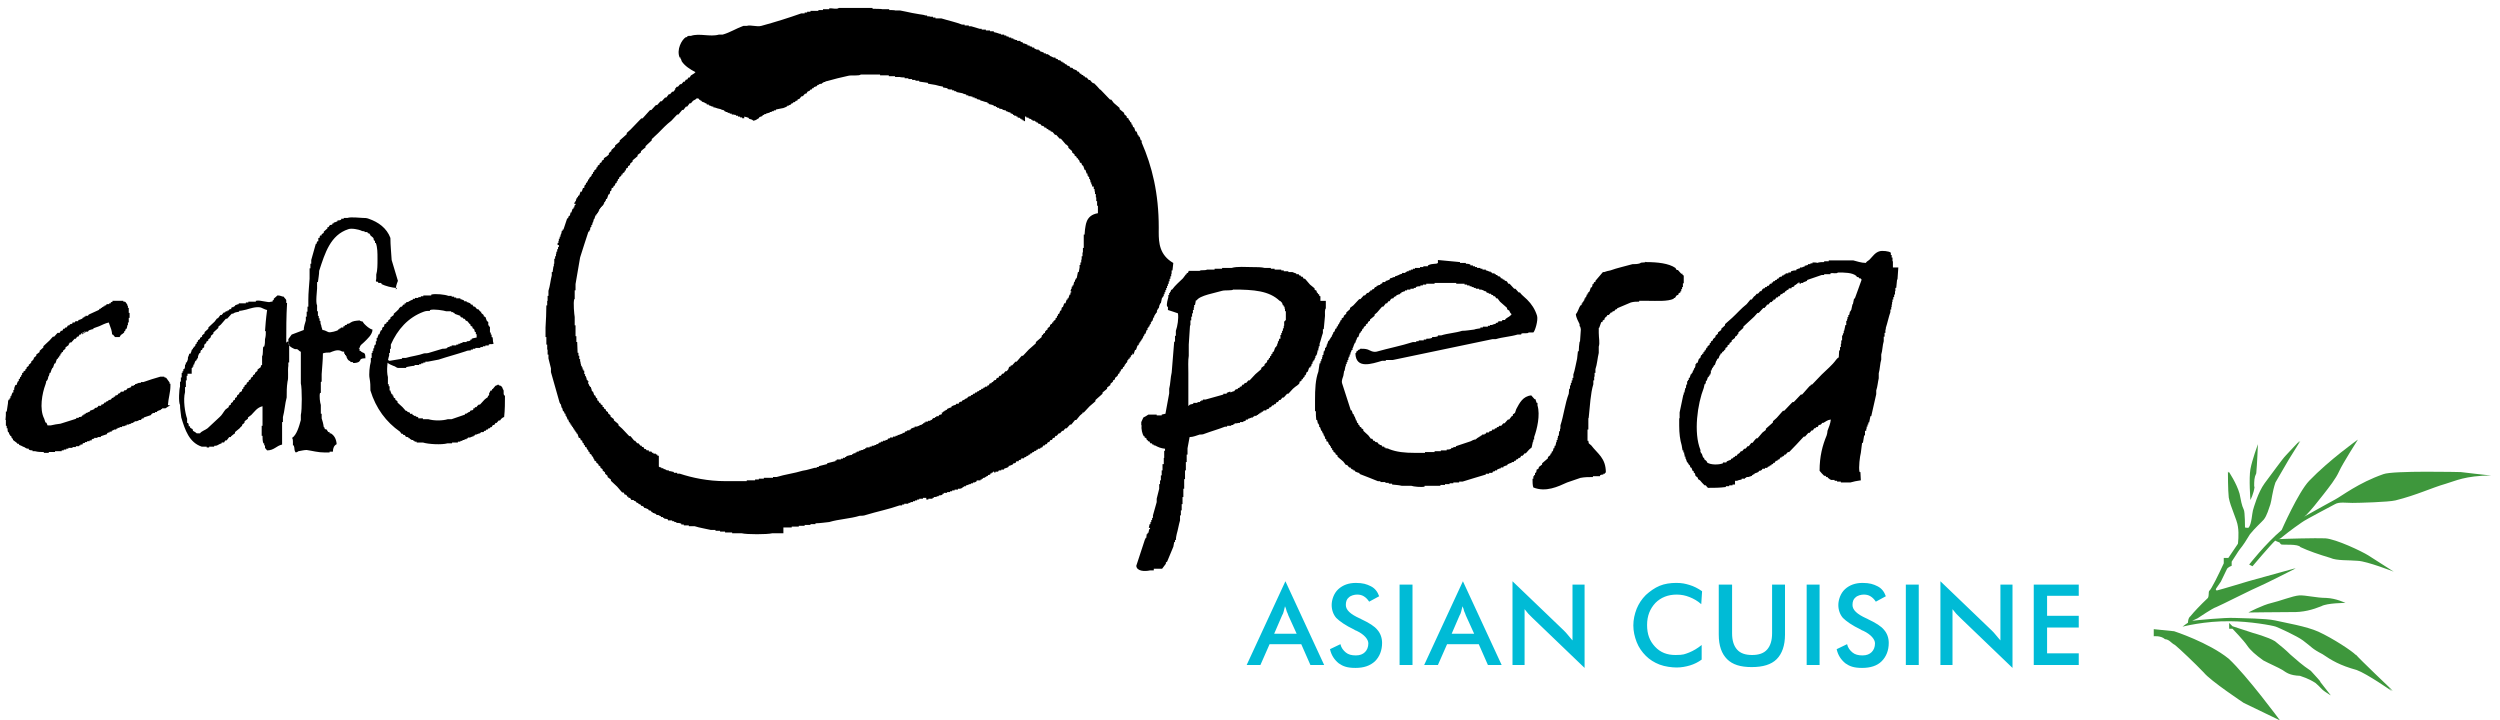 <?xml version="1.0" encoding="UTF-8"?>
<svg id="cafe-opera-logo" xmlns="http://www.w3.org/2000/svg" version="1.1" viewBox="0 0 600 172.8">
  <!-- Generator: Adobe Illustrator 29.7.1, SVG Export Plug-In . SVG Version: 2.1.1 Build 8)  -->
  <path id="cafe-opera" d="M278.1,54.6c0-8.2-1.6-14.7-4.1-20.4v-.5h-.2c-.1-.3-.2-.6-.3-.9h-.2v-.3h-.2c-.1-.3-.2-.6-.3-.9-.1,0-.2-.1-.3-.1-.1-.3-.2-.6-.3-.9-.1-.1-.2-.1-.3-.1v-.3h-.1v-.3h-.2c0-.2-.1-.3-.1-.5-.1,0-.2-.1-.3-.2v-.2c-.1-.1-.2-.1-.3-.2v-.3c-.2-.1-.3-.2-.5-.3v-.3c-.2-.2-.4-.3-.6-.5v-.3c-.4-.3-.7-.6-1.1-.9v-.3c-.5-.4-.9-.8-1.4-1.2-.2-.3-.4-.5-.6-.8h-.3c-.8-.8-1.5-1.6-2.3-2.4h-.1c-.4-.5-.9-1-1.4-1.5-.2,0-.3-.1-.5-.2-.2-.2-.3-.4-.5-.6h-.3c-.2-.2-.3-.4-.5-.6h-.3c-.1-.1-.1-.2-.2-.3h-.2c-.1-.1-.1-.2-.2-.3h-.3c0-.1-.1-.2-.1-.3h-.3c-.1-.2-.2-.3-.3-.5h-.3c0-.1-.1-.2-.2-.3-.1-.1-.3-.1-.5-.2h0c0-.1-.3-.1-.3-.1-.1-.1-.1-.2-.2-.3-.2,0-.4-.1-.6-.1,0-.1-.1-.2-.1-.3-.2-.1-.4-.1-.6-.2-.1-.1-.1-.2-.2-.3h-.3v-.2h-.3v-.2h-.3v-.2h-.3c-.1-.1-.1-.2-.2-.3-.2,0-.4-.1-.6-.1v-.2c-.2,0-.4-.1-.6-.2v-.2h-.5c-.3-.2-.6-.3-.9-.4v-.2h-.3v-.2h-.6v-.2h-.5v-.2c-.3-.1-.6-.2-.9-.3v-.2h-.3v-.2h-.5c-.2-.1-.4-.2-.6-.3v-.2h-.5v-.2c-.2,0-.4-.1-.6-.1v-.2h0c0,0-.5,0-.5,0v-.2c-.2-.1-.4-.1-.6-.2h0c0-.1-.5-.1-.5-.1v-.2c-.2-.1-.4-.1-.6-.2v-.2h-.3c0,0-.5,0-.5,0v-.2h-.3c-.2-.1-.4-.2-.6-.2v-.2h-.5v-.2h-.3c0,0-.3,0-.3,0v-.2c-.2,0-.4-.1-.6-.1v-.2h-.5v-.2h-.3c0,0-.5,0-.5,0v-.2h-.3c-.5-.2-.9-.3-1.4-.4v-.2h-.4c0,0-.5,0-.5,0v-.2h-.5c0,0-.5,0-.5,0v-.2h-.5c0,0-.5,0-.5,0v-.2h-.5c-.7-.2-1.3-.4-2-.6h0c0,0-.6,0-.6,0v-.2h-.5c0,0-.5,0-.5,0v-.2h-.6c-1.5-.6-3.4-1-5-1.5-.5,0-.9,0-1.4,0v-.2h-.6v-.2h-.6c0-.1-.8-.1-.8-.1v-.2h-.4c-.5-.2-1-.2-1.5-.3h0c0,0-1.7-.3-1.7-.3-.8-.2-2-.4-2.9-.6h-1.2c0-.1-1.4-.1-1.4-.1v-.2h-1.7c0-.1-2.3-.1-2.3-.1v-.2h-8.1c-.5.4-1.6,0-2.3.1v.2h-1.5v.2h-1.1v.2h-1.1c0,0-.8,0-.8,0v.2h-.8v.2h-.6v.2h-.8c-3.1,1.1-6.3,2.1-9.6,3-1.1.3-2.5-.3-3.5,0h-.8c-1.7.6-3.2,1.6-5,2.1h-.9c-2.1.6-4.7-.4-6.7.3h-.6c0,.1-.3.1-.3.1v.2h-.3c-1,.6-2.3,3-1.5,4.9h.2v.3h.1c.1.2.1.4.2.6.7,1.1,2.1,2,3.3,2.6-.3.4-.7.5-1.1.8-.1.2-.2.3-.3.5h-.3c-.1.2-.2.3-.3.5h-.3c-.1.2-.2.3-.3.5h-.3c-.1.2-.3.4-.5.6h-.3c-.2.2-.3.4-.5.6h-.3c-.1.2-.3.4-.5.6h.2c-.2.2-.3.4-.5.6h-.3c-.2.2-.3.4-.5.6h-.3c-.2.3-.4.5-.6.8h-.3c-.3.3-.5.6-.8.9h-.3l-.8.9h-.3c-.4.4-.7.8-1.1,1.2h-.3c-.6.7-1.2,1.3-1.8,2h-.3c-.9.9-1.7,1.8-2.6,2.7-.3.3-.6.5-.9.8v.3c-.6.5-1.1,1-1.7,1.5v.3l-1.1.9v.3c-.3.3-.6.5-.9.8v.3c-.2,0-.4.3-.6.5v.3c-.2.2-.4.3-.6.5h0c-.2.1-.4.2-.6.4v.3c-.1,0-.3.2-.5.3v.3c-.1,0-.3.2-.5.3v.3c-.2,0-.3.2-.5.3v.3c-.1,0-.2,0-.3.2v.3c-.2,0-.3.2-.5.3v.3c-.1,0-.2,0-.3.2v.3c-.1,0-.2,0-.3.2,0,.2-.1.3-.2.5h-.1c-.1.2-.2.2-.3.3v.3c-.1,0-.2,0-.3.2v.3h-.2v.3c-.1,0-.2,0-.3.2v.3c-.1,0-.2,0-.3.2-.1.2-.1.4-.1.6-.1,0-.2,0-.3,0-.1.3-.2.6-.3.9-.1,0-.2,0-.3,0-.1.3-.2.6-.3.9-.1,0-.2,0-.3.2v.2h-.2v.3h-.2v.3h-.1v.4h-.2v.3h-.2v.3h.3v.3h-.2v.3h-.1v.3h-.2v.3h-.2c-.1.3-.2.6-.3.9h-.2c0,.3-.1.5-.2.8h-.2c-.1.2-.1.4-.2.6h-.2c-.3.9-.6,1.8-.9,2.7h-.2v.3h-.2c0,.3-.1.6-.2.9h-.1v.5h-.2v.5h-.2v.5h-.1v.5h-.2v.5h.3v.5h-.2v.5h-.2v.6h-.2v.5h-.1v.6h-.2v.6h-.2v.6h0v.6h-.1v.6h-.1c-.1.5-.1.9-.2,1.4h-.2v.8c-.3,1.1-.4,2.5-.8,3.7v1.2h-.2v1.2h-.1v1.1h-.2c0,1.8-.1,3.5-.2,5.3v2.3h.2v1.8h.2v1.2h.1v1.2h.2v.9c.2.7.4,1.7.6,2.4v.9c.7,2.5,1.4,5,2.1,7.4h.1v.3h.2c0,.3.1.6.2.9h.1c.1.3.1.5.2.8h.2c.1.2.1.4.2.6h.2v.5h.2v.3h.1c.1.2.1.4.2.6h.2v.3h.1v.3h.2v.3h.2v.3h.2v.3h.2v.3h.2v.3h.2v.3h.2v.3h.2v.3h.2v.3c.1,0,.2,0,.3.2.1.3.2.6.3.9.1,0,.2,0,.3,0,.1.2.1.4.2.6.1,0,.2,0,.3,0v.3h.1v.3c.1,0,.2,0,.3.2v.3c.1,0,.2,0,.3.2v.3c.1,0,.2,0,.3,0,.1.2.1.4.2.6h.2c0,0,.1.3.1.5.1,0,.2,0,.3.2v.3c.2,0,.3.2.5.3v.3c.1,0,.2,0,.3.2.1.2.1.3.2.5h.1v.3c.1,0,.3.2.5.3v.3c.2,0,.3.2.5.3v.3c.2,0,.3.2.5.3v.3c.1,0,.3.2.5.3v.3c.2.2.4.3.6.5v.3c.2.2.4.3.6.5v.3c.3.2.5.4.8.6v.3c.5.5,1,.9,1.5,1.4.4.5.8.9,1.2,1.4h.3c.1,0,.2.3.3.5.2,0,.3,0,.5.2,0,0,.1.2.1.3h.3v.3h.4c.1.2.2.3.3.5.2,0,.4,0,.6,0v.2c.2,0,.3,0,.5.2.1,0,.1.2.2.3h.3l.2.3c.2,0,.3,0,.5.2v.2c.2,0,.4,0,.6.2.1,0,.1.2.2.3.3,0,.6.2.9.3.1,0,.1.2.2.3.2,0,.4,0,.6.2v.2h.3v.2c.3,0,.6.2.9.3v.2h.5c.2.2.4.2.6.3v.2h.5v.2h.3v.2c.3,0,.6,0,.9.2v.2h.5c0,0,.5,0,.5,0v.2h.5v.2h.5v.2c.4,0,.8,0,1.2.2v.2h.6v.2h.6c0,0,.6,0,.6,0v.2h.6c0,0,.8,0,.8,0,1.2.4,2.7.6,3.9.9h1.1v.2h1.1v.2h1.2v.2h1.7v.2h2.3c1.2.3,6.1.3,7.3,0h2.7v-1.4h2v-.2h1.7v-.2h1.4v-.2h1.4v-.2h1.2v-.2c1.1,0,2.2-.2,3.3-.3,2.3-.7,5.1-.8,7.3-1.5.5,0,1,0,1.5-.2,2.6-.8,5.6-1.4,8.1-2.3h.6v-.2h.5v-.2h.5c0,0,.5,0,.5,0v-.2h.5v-.2h.6v-.2h.5v-.2h.5v-.2h.5v-.2c.3,0,.6,0,.9,0v-.2h.3c0,0,.5,0,.5,0v.4h.5v-.2h.5c0,0,.5,0,.5,0v-.2h.3v-.2c.3,0,.6,0,.9-.2h0c0,0,.3,0,.3,0v-.2c.3,0,.6,0,.9-.2v-.2h.3v-.2h.5c0,0,.3,0,.3,0v-.2h.4c0,0,.3,0,.3,0v-.2h.5v-.2c.2,0,.4,0,.6,0v-.2c.3,0,.5,0,.8,0v-.2h.5c.2-.1.4-.1.6-.2v-.2h.3v-.2h.5v-.2c.3,0,.6-.2.9-.3h0c0,0,.3,0,.3,0v-.2h.5v-.2h.3c.2,0,.4-.2.6-.3v-.2h.3c0,0,.3,0,.3,0h0c0,0,.3,0,.3,0v-.2h.3v-.2h.3v-.2c.2,0,.4,0,.6-.2h0c.2-.2.4-.2.6-.3v-.2c.2,0,.4,0,.6-.2v-.2h.3v-.2h.3v-.2h.3v.2h.3v-.2c.2,0,.4,0,.6,0,.1,0,.1-.2.2-.3h.3c0,0,.3,0,.3,0v-.2h.3c0,0,.3,0,.3,0,0,0,.1-.2.2-.3.3,0,.6-.2.9-.3,0,0,.1-.2.1-.3.3,0,.6-.2.9-.3.1,0,.1-.2.2-.3.2,0,.4,0,.6-.2,0,0,.1-.2.1-.3.2,0,.4,0,.6,0v-.3c.3,0,.4,0,.6-.2v-.2c.2,0,.4,0,.6,0,.1,0,.1-.2.2-.3h.3c.1,0,.1-.2.2-.3h.3c.1,0,.1-.2.2-.3h.3c0,0,.1-.2.1-.3h.3c.1,0,.1-.2.2-.3h.3c0,0,.1-.2.2-.3h.3c.1,0,.1-.2.2-.3h.3v-.2c.2,0,.3,0,.5,0,0,0,.1-.2.2-.3h.3c.1-.2.2-.3.3-.5h.3c.1,0,.1-.2.2-.3h.3c.1-.2.2-.3.3-.5h.3c.1-.2.2-.3.3-.5h.3c.1,0,.2-.3.3-.5h.3c.1,0,.2-.3.3-.5h.3c.2-.2.3-.4.5-.6h.3c.2-.2.3-.4.5-.6h.3c.1-.2.3-.4.5-.6h.3c.3-.3.5-.6.8-.9h.3l.9-1.1h.3l.9-1.1c.2-.2.4-.3.6-.5v-.2h.3c.5-.5.9-1,1.4-1.5.5-.4.9-.8,1.4-1.2v-.3c.6-.5,1.1-1,1.7-1.5v-.3l1.1-.9v-.3c.3-.2.5-.4.8-.6v-.3c.2-.2.4-.3.6-.5v-.3c.2,0,.3-.2.5-.3v-.3c.2-.2.4-.3.6-.5,0,0,.1-.3.2-.5.1,0,.2,0,.3-.2v-.3c.1,0,.2,0,.3-.2v-.3c.2,0,.3-.2.5-.3v-.3c.1,0,.2,0,.3-.2.1,0,.1-.3.2-.5h.2v-.3c.1,0,.2,0,.3-.2,0,0,.1-.3.1-.5h.2v-.3c.1,0,.2,0,.3,0v-.3c.1,0,.2,0,.3-.2v-.3c.1,0,.2,0,.3-.2v-.3h.1v.3c.1,0,.2,0,.3-.2.1-.3.2-.6.3-.9.1,0,.2,0,.3-.2.1-.3.2-.6.3-.9.1,0,.2,0,.3-.2v-.3h.2v-.3h.2v-.3h.2v-.3h.2v-.3h.2v-.3h.1v-.3h.2v-.3h.1v-.2h.2c.1-.3.2-.6.3-.9h.2v-.5h.2v-.3h.2c.1-.2.1-.4.2-.6h.2v-.5h.2v-.3h.2c.1-.3.1-.5.2-.8h.2v-.5h.2v-.3h.2v-.3h.2v-.3h.1v-.5h.2v-.3h.2c.1-.3.1-.6.2-.9h.1v-.3h.2c.1-.5.2-.9.3-1.4h.2v-.3h.2v-.5h.2v-.5h.2v-.5h.2v-.5h.2v-.5h.2v-.5h.2v-.6h.2v-.6h.2v-.6h.2v-.6h.1v-.8h.2l.2-1.8c-3.3-1.9-3.5-4.8-3.5-7.4ZM260.3,56.3h-.2v2h0v1.2h-.2v1.1h-.1v.9h-.2v.8h-.1v.7h-.2v.6h-.2v.6h0c-.1.4-.1.7-.2,1.1h-.2c-.1.5-.2,1-.3,1.5h-.2v.3h-.2v.5h-.2c-.1.3-.1.6-.2.9h-.2v.3h-.2v.5h-.1c-.1.2-.1.4-.2.6h.2v.3h-.2v.5h-.2c-.1.3-.2.6-.3.9h-.2v.3h-.2c-.1.3-.2.6-.3.9-.1,0-.2,0-.3,0-.1.3-.2.6-.3.9-.1,0-.2,0-.3.2,0,.2-.1.4-.1.6-.1,0-.2,0-.3.2-.1.2-.1.4-.2.6-.1,0-.2,0-.3.2v.3h-.2c0,.2-.1.3-.1.5-.1,0-.2,0-.3.2v.3c-.2,0-.3.2-.5.3v.3c-.1,0-.2,0-.3,0v.3c-.2,0-.3.2-.5.3v.3c-.2.2-.4.3-.6.5v.3c-.2,0-.4.3-.6.5v.3c-.2,0-.3.2-.5.3v.2c-.1,0-.2,0-.3.2v.3c-.5.4-.9.8-1.4,1.2v.3c-.6.5-1.1,1-1.7,1.5-.5.5-.9,1-1.4,1.5h-.3c-.4.5-.8.9-1.2,1.4h-.3c-.3.3-.5.6-.8.9h-.3c0,0-.1.2-.1.3h-.2c-.1,0-.2.3-.3.5h.1c-.2.2-.3.4-.5.6h-.3c-.2.2-.3.4-.5.6h-.3c-.1.2-.2.3-.3.5h-.3c-.1,0-.2.3-.3.5h-.3c-.1,0-.2.3-.3.5-.2,0-.3,0-.5.2-.1,0-.1.2-.2.3h-.2c-.1,0-.1.2-.2.3h-.3c-.1,0-.2.3-.3.5h-.3c0,0-.1.2-.1.3-.2,0-.3,0-.5,0v.2h-.3c0,0-.1.2-.2.3h-.3c-.1,0-.1.2-.2.3h-.3c0,0-.1.2-.2.3h-.3c0,0-.1.2-.2.3h-.3c-.1,0-.1.2-.2.3h-.3c-.1,0-.1.2-.2.3h-.3c0,0-.1.2-.2.3-.2,0-.4,0-.6.2-.1,0-.1.2-.2.3-.2,0-.3,0-.5.2h0c-.2.2-.4.2-.6.3-.1,0-.1.2-.2.3-.2,0-.4,0-.6.2-.1,0-.1.2-.1.3-.2,0-.4,0-.6,0,0,0-.1.2-.2.3-.3,0-.6.2-.9.3,0,0-.1.2-.1.3-.3,0-.6.2-.9.3-.1,0-.1.2-.2.3h-.3v.2h-.3v.2h-.3v.2h-.3v.2h.1c0,0-.1.2-.2.3-.2,0-.4,0-.6.2v.2h-.3c0,0-.3,0-.3,0v.2h-.3v.2c-.2,0-.4,0-.6.2,0,0-.1.2-.2.3h-.3v.2h-.3c0,0-.3,0-.3,0v.2h-.3c0,0-.3,0-.3,0v.2h-.3v.2h-.3v.2h-.3v.2h-.3c-.3.2-.6.3-.9.4h0c0,0-.5,0-.5,0v.2c-.3,0-.6.2-.9.3v.2h-.3v.2h-.3c0,0-.3,0-.3,0v.2c-.2,0-.4,0-.6.2v.2h-.5v.2c-.3,0-.6.2-.9.3h0c0,0-.3,0-.3,0v.2h-.5v.2h-.3c0,0-.3,0-.3,0v.2h-.2c0,0-.5,0-.5,0v.2c-.2,0-.4,0-.6.2v.2h-.5v.2c-.2,0-.4,0-.6,0v.2h-.5v.2c-.2,0-.4,0-.6.2v.2h-.5v.2c-.2,0-.4,0-.6.2h0c0,0-.5,0-.5,0v.2h0c0,0-.5,0-.5,0v.2h-.3c0,0-.5,0-.5,0v.2h-.3v.2h-.4v.2c-.3,0-.5,0-.8.2h0c0,0-.3,0-.3,0v.2h-.5v.2h-.3v.2h-.5v.2h-.3v.2c-.5,0-.9.2-1.4.3v.2h-.3v.2h-.5v.2h-.5v.2h-.5c0,0-.5,0-.5,0v.2h-.3v.2c-.7.2-1.3.3-2,.5v.2c-.7.2-1.3.3-2,.5v.2h-.5v.2h-.5c0,0-1.1.3-1.1.3h0c-.6.2-1.2.3-1.8.4-1.9.6-4.3.9-6.2,1.5h-.9v.2h-1.1c0,0-1.1,0-1.1,0v.2h-1.2v.2h-.9v.2h-2v.2h-5.2c-4.1,0-7.9-.8-10.9-1.8h-.6v-.2h-.5c0,0-.3,0-.3,0v-.2l-.9-.2h0c0,0-.3,0-.3,0v-.2h-.5c-.2-.2-.4-.2-.6-.3h0c0,0-.2,0-.2,0v-.2h-.5v-.2c-.2,0-.4,0-.6-.2v-2.6h-.3c0,0-.1-.2-.1-.3h-.3v-.2h-.3c0,0-.3,0-.3,0v-.2h-.3c0,0-.1-.2-.2-.3-.2,0-.4,0-.6,0v-.3h-.5c-.1,0-.1-.2-.2-.3h-.3c-.1,0-.2-.3-.3-.5h-.3c-.1,0-.1-.2-.1-.3h-.3c-.2-.2-.3-.4-.5-.6h-.3c-.2-.2-.3-.4-.5-.6h-.2l-.9-1.1h-.3c-.6-.6-1.1-1.2-1.7-1.8-.3-.3-.6-.5-.9-.8v-.3c-.4-.3-.7-.6-1.1-.9v-.3c-.3-.2-.5-.4-.8-.6v-.3c-.2-.2-.4-.3-.6-.5v-.3c-.2,0-.3-.2-.5-.3v-.3c-.2,0-.3-.2-.5-.3v-.3h-.3v-.4c-.1,0-.3-.2-.5-.3v-.3c-.1,0-.2,0-.3,0,0,0-.1-.3-.2-.5h-.2c-.1-.2-.1-.4-.1-.6-.1,0-.2,0-.3-.2,0,0-.1-.3-.2-.5h-.2c-.1-.3-.2-.6-.3-.9-.1,0-.2,0-.3-.2v-.3h-.1v-.3h-.1v-.3h-.2v-.2h-.2v-.3h-.1v-.3h-.2v-.3h.1v-.3h-.2v-.3h-.2c0-.2-.1-.4-.1-.6h-.1v-.3h-.2v-.5h-.2v-.3h0v-.5h-.2v-.3h-.2v-.5h-.2v-.4h-.2v-.5h-.1v-.5h-.1v-.6h-.2v-.8h-.2v-.7h-.2c0-.9-.1-1.7-.1-2.6h-.2v-1.4h-.2v-1.2h0v-1.4h-.2v-2c-.1-.5-.4-3.5-.1-4.3h.1v-2.1h.2v-1.5c.4-2.1.7-4.3,1.1-6.4.7-2.1,1.3-4.2,2-6.2h.2v-.3h.2v-.5h.1v-.3h.2v-.5h.2c0-.2.1-.4.1-.6h.1l.2-.8h.1c.1-.3.2-.6.3-.9h.2v-.3h.2v-.3h.2v-.3h.2v-.3h.1v-.3h.2v-.3h.2v-.2h.2v-.3c.1,0,.2,0,.3,0v-.3h.2v-.3h.1v-.3h.2v-.3h.2v-.4c.1,0,.2,0,.3-.2.1-.3.2-.6.3-.9.1,0,.2,0,.3-.2.1-.2.1-.4.1-.6.1,0,.2,0,.3-.2,0-.2.1-.4.1-.6.1,0,.2,0,.3,0,.1-.2.1-.3.2-.5h.2c.1-.2.1-.4.2-.6.1,0,.2,0,.3-.2v-.3h.2c0-.2.1-.3.1-.5.1,0,.2,0,.3-.2v-.3c.2,0,.3-.2.5-.3v-.3c.1,0,.2,0,.3,0v-.3c.1,0,.3-.2.5-.3v-.3c.1,0,.2,0,.3-.2v-.3c.1,0,.3-.2.5-.3v-.3c.1,0,.3-.2.5-.3v-.3c.2-.2.4-.3.6-.5v-.3c.2-.2.4-.3.6-.5h0c.2-.2.4-.3.6-.5v-.3c.3-.2.5-.4.8-.6v-.3c.3-.3.7-.6,1.1-.9v-.3c.5-.5,1-.9,1.5-1.4v-.3c.5-.5,1-.9,1.5-1.4,1.1-1.1,2-2.1,3.2-3,.5-.5.9-1,1.4-1.5h.3c.3-.4.6-.7.9-1.1h.3c.2-.3.4-.5.6-.8h.3c.2-.3.4-.5.6-.8h.3c.2-.2.3-.4.5-.6.3-.2.7-.3.9-.6.3.1.4,0,.6.2v.2h.3v.2h.3v.2c.2.1.4.1.6.2h0c.2.2.4.2.6.3v.2h.5v.2c.2,0,.4.1.6.2h0c0,.1.5.1.5.1v.2h.3c.5.2.9.3,1.4.4h0c.3.2.6.2.9.3v.2h.3v.2h.5v.2h.5v.2h.5v.2h.5c0,.1.5.1.5.1v.2h.5v.2h.5v.2h.5v.2h.5v-.4c.3.1.5.1.8.2h0c0,.1.3.1.3.1v.2c.5.2.7.1,1.1.5q.5-.1.8-.3h0c.1-.1.3-.2.5-.3,0-.1.1-.2.2-.3.2-.1.4-.1.6-.2.1-.1.1-.2.2-.3h.3v-.2h.5v-.2h.3c0-.1.5-.1.5-.1v-.2h.5v-.2h.5v-.2h.5v-.2c.5-.1,1-.2,1.5-.3h0c.3,0,.6-.2.9-.3h0c0-.1.3-.1.3-.1v-.2h.3c.2-.2.4-.2.6-.3.1-.1.1-.2.2-.3h.3v-.2c.2,0,.3-.1.5-.1,0-.1.1-.2.2-.3h.3c.1-.1.1-.2.1-.3.2-.1.3-.1.5-.2.1-.2.3-.4.5-.6h.3c.1-.2.3-.4.5-.6h.3c.1-.2.2-.3.3-.5.2-.1.3-.1.5-.2.1-.1.1-.2.2-.3h.3c0-.1.1-.2.1-.3h.3c0-.1.1-.2.2-.3.2-.1.4-.1.6-.2.1-.1.1-.2.2-.3h.3v-.2h.3c0-.1.5-.1.5-.1v-.2h.3v-.2h.5v-.2h.3c1.7-.5,3.4-.9,5.2-1.3.8-.2,2.5.1,3-.3h4.6v.2h2.1v.2h1.5v.2h1.2c0,.1,1.1.1,1.1.1v.2h.9v.2h.9v.2h.8v.2h.9v.2c.7.1,1.4.2,2.1.3v.2c.6.1,1.2.2,1.8.3h0c.6.2,1.2.3,1.8.4v.2l1.1.2v.2c.4.1.7.1,1.1.1v.2h.5v.2h.5v.2c.5.1,1,.2,1.5.3h0c0,.1.9.3.9.3v.2h.5v.2h.5c0,.1.5.1.5.1v.2h.5v.2h.5v.2c.3.1.6.1.9.2v.2h.3c.5.2.9.3,1.4.4v.2h.3v.2l.9.2h0c0,.1.3.1.3.1v.2h.5v.2h.3v.2h.5v.2c.3,0,.5.1.8.1v.2h.3c0,.1.5.1.5.1v.2c.2,0,.4.1.6.2h0c0,.1.5.1.5.1v.2c.2.1.4.1.6.2v.2h.3v.2h.5v.2h.3v.2c.2.1.4.1.6.1v.2h.3v.2h.3v.2h.3v.2h.3v-1.1h.3v.2c.2,0,.4.1.6.1v.2h.3c0,.1.3.1.3.1v.2h.3v.2h.3s.3,0,.3,0v.2h.3v.2h.3c.1.1.1.2.2.3.2,0,.4.1.6.2,0,.1.1.2.2.3.2,0,.4.1.6.2v.2c.2,0,.3.1.5.1.1.1.1.2.1.3h.3c.1,0,.1.2.2.3h.3c.1,0,.1.2.2.3.2,0,.3,0,.5.2.2.2.3.4.5.6h.3c.3.3.5.6.8.9h.3c.4.5.8.9,1.2,1.4.2,0,.4.3.6.5v.3c.3.3.6.5.9.8v.3c.2.2.4.3.6.5v.3c.2,0,.3.2.5.3v.3c.1,0,.2,0,.3,0v.3c.1,0,.2,0,.3.2.1.2.1.4.2.6.1,0,.2,0,.3,0,.1.2.1.4.2.6.1,0,.2,0,.3.2.1.3.2.6.3.9h.2c.1.3.2.6.3.9h.2v.5h.2v.3h.2v.5h.2v.3h.1v.5h.2v.5h.2v.5h.2s.2,0,.2,0v.6h.2v.6h.1v.6h.2v.8h.1v.9h.2v1.1h.2v1.8c-3.1.5-2.9,3.2-3.1,3.9ZM95.3,69.1c-1.2,0-2.9-.5-3.7-.9,0,0,0-.2-.2-.3h-.3c0,0-.2,0-.3,0,0,0,0-.2-.2-.3h-.3c-.2-.2,0-.4,0-.8h0v-.9c.3-1,.3-2.4.3-3.8s0-2.7-.4-3.8h-.2v-.5c0,0-.2,0-.3-.2,0-.2,0-.4-.2-.6-.2-.2-.4-.3-.6-.5,0-.2-.2-.3-.3-.5h-.3c0,0,0-.2-.2-.3-.2,0-.4,0-.6,0v-.2c-.3,0-.6,0-.9-.2-.5-.2-2.2-.6-3-.3-4.3,1.4-5.6,5.7-7,10,0,.9-.2,1.8-.3,2.7h-.2v1.5c0,.5-.4,3.4,0,4.1h0v1.4h.2v1.1h.2v.6h.2v.6h.2c0,.4,0,.7.2,1.1h0c0,.3.2.7.3,1.1.5,0,.9.3,1.4.5s2.1-.3,2.4-.5v-.2h.3v-.2h.3v-.2h.3c0,0,.2,0,.3,0,0,0,0-.2,0-.3h.3c0,0,0-.2.2-.3h.3c0,0,0-.2.2-.3.2,0,.4,0,.6-.2h0c.7-.5,1.3-.5,2.3-.6h0c.2.2.5.2.8.3,0,.2.2.3.3.5.5.5,1.2,1.2,2,1.4,0,1.2-1.3,2.3-2,3s-.9.6-1.1,1.4h-.2c0,.2,0,0,.2.2v.5h.2c.7.8,1.2,0,1.2,1.8-.5,0-.9,0-1.2.3,0,.2-.2.3-.3.5-.2.2-1.1.4-1.5.3v-.2h-.6v-.2c-.6-.2-.6-.4-.9-.9h0v-.3h-.2v-.3h-.2v-.3h-.2c0-.2,0-.3,0-.5-.3,0-.5,0-.8-.2h0c-.9-.4-2.1.2-2.6.4-.6,0-1.1,0-1.7.2,0,1.7-.2,3.3-.3,5h0v1.7c0,.2,0,0-.2.2v2.6h-.2c-.2.8,0,2.3.2,2.9v2.1h.2v1.1c.2.6.4,1.3.5,2.1.5.3,0,.2.3.5.2,0,.3,0,.5.2,0,.2.2.3.3.5h.3c0,0,0,.2,0,.3h.3c.8.5,1.3,1.3,1.4,2.6-.6.3-.9.9-.9,1.8-.3,0-.5,0-.8,0v.2h-1.1c-1.7,0-3-.4-4.4-.6-.7,0-1.3.2-2,.3h0c-.2.2-.4.2-.6.3v.2h0v-.2c-.5-.5-.2-.9-.5-1.7h-.2v-.9h0c0-.3,0-.6-.2-.9,1.1-.7,1.7-2.8,2.1-4.3v-1.2c.3-1.2.3-6.4,0-7.6v-7.6c-.3,0-.6-.5-.9-.6h-.5c-.5-.2-1.1-.5-1.4-.9-.2-.4-.2-.9-.2-1.5.3-.4.5-.7.8-1.1,1-.4,1.9-.7,2.9-1.1,0-.8.3-1.6.5-2.3v-.9h.2v-1.2h.2v-1.2h.2v-1.7h0c0-1.7.2-3.3.3-5h0v-1.4h0v-1.1h.2v-1.1h.2v-.9c.4-1.3.7-2.6,1.1-3.9h.2c0-.2,0-.4.2-.6h.2v-.3h0v-.5c0,0,.2,0,.3,0,0-.2,0-.4.2-.6,0,0,.2,0,.3,0v-.3c0,0,.3-.2.5-.3v-.3c.3-.3.6-.5.9-.8,0,0,0-.2,0-.3h.3c0-.2.2-.3.3-.5.2,0,.4,0,.6-.2v-.2h.3v-.2c.3,0,.6-.2.9-.3v-.2c.3,0,.6,0,.9-.2v-.2h.6v-.2h.9c.8-.3,3.1,0,3.7,0,.5,0,.9,0,1.4.2,2.3.8,4.3,2.2,5.2,4.6,0,1.8.2,3.5.3,5.3.5,1.7,1,3.3,1.5,5-.4,1-.5,1.5-.5,2.1ZM345.1,62.4c1.8.2,3.5.3,5.3.5v.2c.5,0,.9,0,1.4,0v.2c.4,0,.7,0,1.1.2v.2h.6v.2h.5v.2h.5v.2h.5c.1,0,.2,0,.3,0v.2h.5v.2h.3c.2,0,.3,0,.5,0v.2c.3,0,.6.2.9.3h0c.1,0,.2,0,.3,0v.2h.3v.2h.3c.1,0,.2,0,.3,0v.2h.3v.2h.3c.1,0,.1.2.2.3.2,0,.4,0,.6.2,0,0,.1.2.1.3h.3c.1,0,.1.2.2.3h.3c0,0,.1.2.2.3.2,0,.3,0,.5.2.1.2.2.3.3.5h.3c.4.4.7.8,1.1,1.2h.3c.3.3.5.6.8.9h.3c.1.2.3.4.5.6.4.4.8.7,1.2,1.1,1.1,1.1,1.9,2.3,2.4,3.9.3,1.1-.5,3.7-.9,4h-1.1c-.4.4-1.2,0-1.8.3v.2h-.9c-1.6.5-3.6.6-5.2,1.1h-.8c-8,1.7-15.9,3.3-23.9,5h-.9c-.3,0-.5,0-.8,0v.2h-.9c-2.4.7-6.3,2.1-6.4-1.8.4-.2.1-.2.3-.5.1,0,.2,0,.3-.2h0c.2-.3.3,0,.6-.4.6,0,1.2,0,1.8.2.5.2,1.2.7,2.1.5,2.8-.8,5.9-1.4,8.7-2.3h.8v-.2h.6v-.2h.6c.2,0,.4,0,.6,0v-.2h.6v-.2c.5,0,.9,0,1.4-.2v-.2c.5,0,.9,0,1.4-.2v-.2h.8c1.5-.5,3.5-.6,5-1.1,1,0,1.9-.2,2.9-.3h0c.5-.2,1-.2,1.5-.3v-.2h.6v-.2h.6c.2,0,.4,0,.6,0v-.2h.5v-.2h.5c.3-.2.6-.2.9-.3v-.2c.2,0,.4,0,.6-.2v-.2c.3,0,.5,0,.8,0,.1,0,.1-.2.2-.3.2,0,.4,0,.6,0,0,0,.1-.2.2-.3.5-.4,1-.5,1.4-1.1-.4-.3-.4-.5-.6-.9-.2,0-.3-.2-.5-.3v-.3c-.6-.5-1.1-1-1.7-1.5-.2-.3-.4-.5-.6-.8h-.3c-.1-.2-.2-.3-.3-.5h-.3c-.1,0-.1-.2-.2-.3h-.3c0,0-.1-.2-.2-.3-.2,0-.3,0-.5,0v-.2c-.2,0-.4,0-.6-.2v-.2h-.3c-.3-.2-.6-.3-.9-.4h0c-.1,0-.3,0-.5,0v-.2h-.3c-.2,0-.3,0-.5,0v-.2h-.5v-.2h-.5v-.2h-.5v-.2h-.6v-.2h-.6v-.2h-.9c-.4,0-.7,0-1.1,0v-.2h-2.3c-.2,0-.4,0-.6,0h0c-.8,0-1.5,0-2.3,0v.2h-1.2c-.3,0-.5,0-.8,0v.2h-.8v.2h-.6v.2c-.4,0-.7,0-1.1.2v.2h-.5v.2h-.5c-.1,0-.2,0-.3,0v.2h-.5c-.1,0-.2,0-.3,0v.2h-.5v.2c-.3,0-.6.2-.9.3v.2h-.3v.2c-.3,0-.6.2-.9.3v.2c-.2,0-.3,0-.5.2-.1,0-.1.2-.2.3-.2,0-.4,0-.6.2-.1.2-.2.3-.3.5h-.3c-.1.2-.2.3-.3.5h-.3c-.2.3-.4.5-.6.8h-.3c-.4.5-.8.9-1.2,1.4-.2.2-.4.3-.6.5v.3c-.4.3-.7.6-1.1.9v.3c-.2,0-.3.2-.5.3v.3c-.2,0-.3.2-.5.3v.3c-.2,0-.3.2-.5.3v.3c-.1,0-.2,0-.3.2-.1,0-.1.3-.2.5h-.2v.3c-.1,0-.2,0-.3.2-.1.3-.2.6-.3.9-.1,0-.2,0-.3.2-.1.2-.1.4-.2.6h-.1v.3h-.1v.3h-.2v.3h-.1c-.1.3-.2.6-.3.9h-.1v.5h-.2c-.1.2-.1.4-.2.6h-.1v.5h-.2v.5h-.2v.3h-.1v.5h-.2v.5h-.2v.5h-.2v.5h-.1c-.1.4-.1.7-.2,1.1h-.1c-.1.4-.1.8-.2,1.2-.1.4-.5,1.1-.3,1.8.7,2.2,1.4,4.4,2.1,6.5h.2c.1.3.2.6.3.9h.2v.3h.1v.3h.2v.3h.1v.3h.1v.3h.2v.3h.1v.3c.1,0,.2,0,.3.2v.3h.2c.1.2.1.3.2.5.1,0,.2,0,.3,0v.3c.2,0,.3.2.5.3v.3c.4.4.8.7,1.2,1.1.2.3.4.5.6.8h.3c.1,0,.2.3.3.5h.3c0,0,.1.2.2.3.2,0,.4,0,.6.2.1,0,.1.2.1.3h.3v.2c.2,0,.4,0,.6.2v.2h.5v.2h.3v.2c.3,0,.6,0,.9.2,1.8.7,3.7.9,6.2.9h2.4v-.2c.8,0,1.5,0,2.3,0v-.2c.5,0,1,0,1.5,0v-.2h.8c.2,0,.4,0,.6,0v-.2c.4,0,.7,0,1.1-.2v-.2h.5v-.2h.6v-.2c1.2-.4,2.4-.8,3.6-1.2h0c.3-.2.6-.3.9-.4h0c.1,0,.2,0,.3,0v-.2h.3v-.2h.3v-.2h.3v-.2h.3v-.2h.3v-.2h.3c.1,0,.2,0,.3,0v-.2h.3c0,0,.1-.2.1-.3.2,0,.4,0,.6,0,.1,0,.1-.2.2-.3.2,0,.4,0,.6-.2v-.2c.1,0,.3,0,.5,0,.1,0,.1-.2.2-.3h.3c.1,0,.1-.2.2-.3h.3c.1,0,.1-.2.2-.3.2,0,.3,0,.5,0,.2-.2.3-.4.5-.6h.3c.3-.3.5-.6.8-.9h.3c.2-.3.4-.5.6-.8.1,0,.2,0,.3-.2v-.3c.2,0,.3-.2.5-.3.1-.3.2-.6.3-.9.8-1.5,1.6-3.1,3.6-3.3.3.3.5.6.8.9h.2c.1.3.2.6.3.9h.2v.6c.7,2.3-.1,5.7-.8,7.6v.6h-.2v.5h-.1c-.1.5-.2.9-.3,1.4-.2.2-.4.3-.6.5-.3.3-.5.6-.8.9h-.3c-.1.2-.3.4-.5.6h-.3c-.1.2-.2.3-.3.5h-.3c-.1,0-.1.2-.2.3-.1,0-.3,0-.5.2v.2h-.3c-.1,0-.1.2-.2.3-.2,0-.3,0-.5,0v.2c-.3,0-.6.2-.9.3-.1,0-.1.2-.2.3-.3,0-.6.2-.9.3v.2h-.3c-.1,0-.2,0-.3,0v.2c-.3,0-.6.2-.9.3v.2h-.5v.2c-.2,0-.4,0-.6.2v.2h-.5c-.1,0-.2,0-.3,0v.2h-.5c-.1,0-.2,0-.3,0v.2c-1.9.6-3.8,1.1-5.6,1.7h-.8v.2h-.6c-.3,0-.5,0-.8,0v.2h-.9v.2h-1.1v.2h-1.1v.2h-1.4c-.8,0-1.6,0-2.4,0v.2c-.7.2-2.7,0-3.2-.2h-2.3c-.8-.2-1.5-.2-2.3-.3v-.2h-.8v-.2h-.8v-.2h-.6c-.2,0-.4,0-.6,0v-.2h-.6c-1.4-.6-2.8-1.1-4.3-1.7-.1,0-.1-.2-.2-.3-.3,0-.6-.2-.9-.3-.1,0-.1-.2-.2-.3h-.3v-.2c-.2,0-.3,0-.5-.2-.1,0-.1-.2-.2-.3h-.3c-.2-.2-.3-.4-.5-.6h-.3c-.2-.3-.4-.5-.6-.8-.5-.4-.9-.8-1.4-1.2v-.3c-.1,0-.3-.2-.5-.3v-.3c-.2,0-.3-.2-.5-.3v-.3c-.1,0-.2,0-.3-.2v-.3c-.1,0-.2,0-.3-.2v-.3h-.2v-.3c-.1,0-.2,0-.3-.2-.1-.2-.1-.4-.2-.6-.1,0-.2,0-.3,0-.1-.2-.1-.4-.1-.6-.1,0-.2,0-.3-.2v-.3h-.1v-.3h-.2v-.3h-.1v-.3h-.2v-.3h-.1v-.3h-.2c-.1-.3-.2-.6-.3-.9h-.2v-.5h-.1v-.3h-.2c-.1-.3-.1-.6-.2-.9h-.2c-.1-.7-.1-1.4-.1-2.1h-.2v-2.7c0-2.6.1-4.9.8-6.8.1-.7.2-1.3.3-2h.2v-.5h.2v-.5h.2v-.5h.1v-.5h.2c0-.3.1-.6.1-.9h.2v-.3h.1v-.5h.2v-.3h.2v-.5h.1c.1-.3.2-.6.3-.9h.2v-.3h.2v-.3h.2v-.3h.2v-.3h.1v-.3h.2v-.3h.1v-.3c.1,0,.2,0,.3-.2.1-.2.1-.4.2-.6.1,0,.2,0,.3-.2v-.3c.1,0,.2,0,.3-.2v-.3c.1,0,.2,0,.3-.2v-.3h.2c0-.2.1-.3.1-.5.1,0,.2,0,.3-.2v-.3c.2,0,.3-.2.5-.3v-.3c.2-.2.4-.3.6-.5v-.3c.3-.3.6-.5.9-.8v-.3c.3-.2.5-.4.8-.6.5-.5.9-1,1.4-1.5h.3c.3-.3.5-.6.8-.9h.3c.2-.2.3-.4.5-.6h.3c.1,0,.1-.2.2-.3h.2c0,0,.1-.2.1-.3h.3c.1,0,.1-.2.2-.3h.3c.1-.2.2-.3.3-.5h.3c0,0,.1-.2.1-.3.1,0,.3,0,.5-.2h0c.1,0,.2,0,.3,0,0,0,.1-.2.2-.3.1,0,.3,0,.4-.2v-.2c.2,0,.4,0,.6,0,.1,0,.1-.2.2-.3.3,0,.6-.2.9-.3,0,0,.1-.2.1-.3.3,0,.6-.2.9-.3h0c.1,0,.2,0,.3,0v-.2c.3,0,.6-.2.9-.3h0c.3-.2.5-.2.8-.3v-.2h.3c.2,0,.3,0,.5,0v-.2h.3v-.2h.5v-.2h.5v-.2h.5v-.2h.5v-.2h.6c.2,0,.4,0,.6,0v-.2h.8v-.2h1.1v-.2c1.1-.6,2-.2,2.4-.6ZM395,62.9c2.8,0,5.5.3,7.1,1.4.1.2.2.3.3.5h.3c.3.3.5.6.8.9.1,0,.2,0,.3,0v.3c.1,0,.2,0,.3.2v1.8h-.2v.9h-.2v.5h-.2v.5h-.2v.3c-.2,0-.3.2-.5.3v.3c-.2,0-.3,0-.5.2-.1.2-.2.3-.3.5h-.3v.2c-1.5.7-4.1.5-6.2.5h-2.1v.2c-.7,0-1.3,0-2,.2-1.1.5-2.2.9-3.3,1.4v.2c-.2,0-.3,0-.5.2,0,0-.1.2-.2.3h-.3c-.1,0-.1.2-.2.3h-.3c-.1.2-.3.4-.5.6h-.3c-.1,0-.1.2-.1.3-.2,0-.4.3-.6.5v.3c-.2,0-.3.2-.5.3v.3c-.1,0-.2,0-.3,0-.2.5-.3.9-.5,1.4h-.1v1.2c0,1.2.3,2.4,0,3.3v1.5c-.3,1.2-.4,2.8-.8,3.9v.9h-.2v.9h-.1v.9h-.2v.9c-.7,2.3-.8,5.2-1.1,7.9,0,.3-.1.3-.1.3v2.7h-.2v2.7h.2c0,.2.1.4.1.6.2.2.4.3.6.5,1.5,2,3.5,3,3.5,6.5-.2,0-.2.3-.3.3h-.3v.2c-.3,0-.5,0-.8.2v.2c-.6,0-1.1,0-1.7,0v.2c-1,0-2,0-3,.2-1.1.4-2.1.7-3.2,1.1-2.2,1-5.1,2.4-8.1,1.2-.2-.5-.2-1.4-.2-2.1h.2v-.6h.2v-.3h.2v-.5c.1,0,.2,0,.3-.2,0-.2.1-.4.1-.6.2,0,.3-.2.5-.3v-.3c.3-.2.5-.4.8-.6v-.3c.5-.4.9-.8,1.4-1.2v-.3c.2-.2.4-.3.6-.5v-.3c.1,0,.2,0,.3-.2v-.3c.1,0,.2,0,.3-.2.1-.2.1-.4.1-.6h.2c.1-.2.1-.4.1-.6h.2c.1-.3.1-.6.2-.9h.1v-.5h.2v-.5h.1v-.5h.2c0-.4.1-.7.1-1.1h.2v-.6h.1v-.8c.8-2.4,1.1-5.3,2-7.6,0-.4.1-.8.1-1.2h.2v-.8h.2v-.6h.2v-.6h.2v-.6h.2v-.8c.4-1.1.6-2.6.9-3.8.1-.6.1-1.2.2-1.8h.2c0-.8.1-1.5.2-2.3h.1c.1-1,.1-1.9.2-2.9h.1c0,0-.1,0-.1,0,0-.3-.1-.5-.2-.8h-.1v-.5c-.3-.7-.8-1.4-.9-2.4.5-.5.7-1.5,1.1-2.1.1,0,.2,0,.3-.2v-.3h.2v-.3h.2v-.3h.2v-.3h.1v-.3h.2v-.3h.2v-.3h.1v-.3h.2v-.3h.2v-.3c.1,0,.2,0,.3-.2.1-.3.2-.6.3-.9.1,0,.2,0,.3-.2.1-.2.1-.4.1-.6h.2c.1-.2.1-.3.2-.5.1,0,.2,0,.3,0v-.3c.6-.7,1.2-1.4,1.8-2.1h.3c.5-.2,1-.3,1.5-.4,1.6-.6,3.6-1,5.3-1.5.6,0,1.2,0,1.8-.2h0c.4-.4,1.1,0,1.4-.4ZM454.3,64.5v-1.8h-.1v-.9h-.2v-.6h-.2v-.6h-.1c-.3-.3-1.9-.5-2.6-.3-1.1.3-1.7,1.3-2.4,2-.3.3-.7.4-.9.8-1.1,0-2.2-.4-3-.6h-1.8c0,0-2.1,0-2.1,0h0c0,0-2,0-2,0v.2h-1.1v.2c-.6,0-1.1,0-1.7.2h0c0-.1-.6-.1-.6-.1h0c0,0-.5,0-.5,0v.2h-.5v.2h-.6v.2l-.8.2v.2c-.2,0-.4,0-.6.2h0c0,0-.5,0-.5,0v.2c-.3,0-.6.2-.9.3v.2h-.3c-.3,0-.6.1-.9.2-.1,0-.1.2-.1.3h-.3c0,0-.3,0-.3,0v.2h-.3c0,0-.3,0-.3,0,0,0-.1.2-.2.3h-.3v.2h-.3c-.1,0-.1.2-.2.3-.2,0-.4,0-.6.2-.1,0-.1.2-.2.3h-.3c0,0-.1.2-.1.3h-.3c0,0-.1.2-.2.3h-.3c0,0-.1.2-.1.3h-.3v.3h-.4c-.1.2-.2.3-.3.5h-.3c-.1,0-.1.2-.2.3h-.3c-.1,0-.1.2-.2.3-.2,0-.3,0-.5.2-.1.2-.2.3-.3.5h-.3c-.1.2-.3.4-.5.6h-.3c-.1.2-.3.4-.5.6h-.1c-.2.3-.4.5-.6.8h-.3c-.3.4-.6.7-.9,1.1-1.3,1-2.3,2.2-3.5,3.3-.6.5-1.1,1-1.7,1.5v.3c-.3.3-.6.5-.9.8v.3c-.3.2-.5.4-.8.6v.3c-.2.2-.4.3-.6.5v.3c-.2.2-.4.3-.6.5v.3c-.2,0-.3.2-.5.3v.3c-.1,0-.2,0-.3.2v.3c-.1,0-.3.2-.5.3v.3c-.1,0-.2,0-.3.2-.1.2-.1.3-.2.5h-.2v.3c-.1,0-.2,0-.3.2v.3c-.1,0-.2,0-.3,0v.3c-.1,0-.2,0-.3.2,0,.2-.1.4-.2.6-.1,0-.2,0-.3.2-.1.3-.2.6-.3.9-.1,0-.2,0-.3,0v.3h-.2v.3h0v.3h-.1v.3h-.2v.3h-.1v.3h-.2v.3h-.1v.3h-.2v.3h-.2c-.1.3-.2.6-.3.9h-.2v.5h-.2v.3h-.2v.5h0v.3h-.2c0,.3-.1.6-.1.9h-.2v.5h-.1v.5h-.2v.5h-.1c-.3,1.4-.6,2.8-.9,4.3v1.4h-.1v1.8c0,1.8.2,3.4.6,4.7.1.4.1.8.2,1.2h.2v.5h.2v.5h.1v.5h.2v.5h.1c.1.3.2.6.3.9h.2v.3h.2v.3h.2c.1.2.1.4.2.6.1,0,.2,0,.3.2.1.2.1.4.2.6.1,0,.2,0,.3.2v.3c.1,0,.2,0,.3.2,0,.2.1.3.1.5.2.2.4.3.6.5v.3c.1,0,.3.2.5.3.3.4.7.8,1.1,1.2h.3c.1.2.3.4.5.6,1.4,0,2.8,0,4.3-.2v-.2h.8v-.2h.8v-.2h.6v-.9h.5c.4-.2.7-.2,1.1-.3v-.2c.2,0,.5,0,.8,0v-.2h.3v-.2h.5c.3-.1.6-.2.9-.3v-.2h.3v-.2h.3v-.2c.3,0,.6-.2.9-.3l.2-.3c.2,0,.4,0,.6-.2.1,0,.1-.2.2-.3.2,0,.4,0,.6,0v-.2c.1,0,.3,0,.5,0,.1,0,.1-.2.2-.3h.3c0,0,.1-.2.2-.3h.3c0,0,.1-.2.1-.3h.3c0,0,.1-.2.1-.3h.3c.1-.2.2-.3.3-.5h.3c.1,0,.1-.2.2-.3h.3c.1-.2.2-.3.3-.5h.3v-.2c.2,0,.3,0,.5-.2.1,0,.1-.2.2-.3h.3c.1-.2.3-.4.5-.6h.3c1.2-1.2,2.3-2.4,3.5-3.7h.3c.3-.3.5-.6.8-.9h.3c.2-.2.3-.4.5-.6h.3c.1-.2.2-.3.3-.5h.3c0,0,.1-.2.2-.3h.3c.1,0,.2-.3.3-.5.2,0,.4,0,.6-.2.1,0,.1-.2.2-.3h.3c.6-.3.9-.7,1.8-.8-.1,1-.5,1.9-.8,2.7,0,.4-.1.7-.2,1.1-1,2.4-1.7,5-1.7,8.5.3.4.7.8,1.1,1.2h.3c.1,0,.1.2.2.3h.3c.1,0,.1.2.1.3h.3v.2h.3v.2h.5c0,0,.5,0,.5,0v.2h.6v.2h.9v.2h2.3c.7-.2,1.6-.4,2.4-.5h0c0,0,.1,0,.1,0,0-.7-.1-1.3-.1-2h-.2c-.3-1,.1-3.9.3-4.6.1-.8.2-1.6.3-2.4h.2c.1-.6.2-1.2.3-1.8h.2v-1.1h.3v-.5h.1v-.5h.2v-.5h.2v-.5h.2c.1-.5.2-1,.3-1.5h.2c.4-1.8.8-3.5,1.2-5.3v-.9c.3-.8.4-2.1.6-2.9v-1.2c.3-1,.3-2.4.6-3.3v-1.2c.3-.9.3-2.3.6-3.2v-1.1h.2v-.9h.2v-.8h.1v-.4c.4-1.2.7-2.7,1.1-3.8v-.6h.2v-.6h.1v-.6h.1v-.6h.1v-.6h.2v-.6h.2v-.6h.2v-.8h.1v-.8h.2l.2-2h.1l.2-2.9h-1.4ZM445,71.5c-.1.5-.2,1-.3,1.5h-.1c-.1.5-.2.9-.3,1.4h-.1v.3h-.2l-.2.9h-.2v.5h-.2v.5h-.1v.4h-.2v.5h0v.5h-.2c-.1.5-.2.9-.3,1.4h-.1v.6h-.2v.5h-.2v.6h0v.6h-.2v.8h-.1v.8h-.2v.8h-.2c0,.6-.1,1.1-.1,1.7-.2,0-.4.3-.6.5-1,1.4-2.3,2.4-3.5,3.6-.8.8-1.5,1.6-2.3,2.4h-.3v.2c-.2,0-.4.3-.6.5-.5.6-1,1.1-1.5,1.7h-.3l-1.7,1.8h-.3c-.7.7-1.3,1.4-2,2.1h-.3c-.5.6-1,1.1-1.5,1.7-.3.3-.6.5-.9.8v.3c-.6.5-1.1,1-1.7,1.5v.3c-.3.2-.5.4-.8.6-.4.5-.8.9-1.2,1.4h-.3c-.3.3-.6.7-.9,1.1h-.3c-.2.3-.4.5-.6.8h-.3c-.1.2-.3.4-.5.6h-.3c-.2.2-.3.4-.5.6h-.3c-.1.2-.3.4-.5.6h-.2c-.1.2-.2.3-.3.5h-.3c-.1,0-.1.2-.2.3h-.2c-.1,0-.1.2-.2.3-.1,0-.3,0-.5.2v.2c-.3,0-.6.2-.9.3-.1,0-.1.2-.2.3h-.5c0,0-.3,0-.3,0v.2c-1,.4-3,.4-3.8-.2,0,0-.1-.2-.1-.3-.2-.2-.4-.3-.6-.5v-.3c-.1,0-.2,0-.3-.2-.1-.3-.2-.6-.3-.9h-.2v-.3h-.1v-.5c-1.7-4.2-.7-11.1.8-14.9.1-.3.1-.6.2-.9h.2v-.3h.1v-.5h.2c.1-.3.2-.6.3-.9h.2v-.3h.2v-.3h.2v-.3h.1v-.7h.2v-.3h.1v-.3h.2v-.3h.2v-.3c.1,0,.2,0,.3-.2.1-.3.2-.6.3-.9h.1c0-.2.1-.3.2-.5.1,0,.2,0,.3-.2.1-.2.1-.4.2-.6h.1c.1-.2.1-.3.2-.5.1,0,.2,0,.3,0v-.3c.1,0,.3-.2.5-.3v-.2c.1,0,.2,0,.3-.2v-.3c.2,0,.3-.2.5-.3v-.3c.1,0,.3-.2.5-.3v-.3c.2,0,.3-.2.5-.3v-.3c.3-.2.5-.4.8-.6v-.3c.2,0,.3-.2.5-.3v-.2c.1,0,.2,0,.3-.2v-.3c.4-.4.8-.7,1.2-1.1v-.3c.9-.8,1.7-1.6,2.6-2.4.3-.3.5-.6.8-.9h.3c.4-.4.7-.8,1.1-1.2h.3c.1,0,.1-.2.2-.3h.1c.1-.2.2-.3.3-.5h.3c.2-.2.3-.4.5-.6h.3c.1,0,.1-.2.2-.3h.2v-.3h.4c.1-.2.2-.3.3-.5h.3c.1,0,.1-.2.2-.3h.3c.1-.2.2-.3.3-.5h.3c.1,0,.1-.2.2-.3.2,0,.3,0,.5-.2v-.2h.3c0,0,.1-.2.1-.3.1,0,.3,0,.5-.2v-.2c.2,0,.4,0,.6,0,.1,0,.1-.2.1-.3.2,0,.4,0,.6-.2.1,0,.1-.2.1-.3h.3v-.2h.3v-.2h.3v-.2h.3v.3h.3v-.2h.3c0,0,.3,0,.3,0v-.2c.3,0,.6-.2.9-.3v-.2c1.2-.4,2.3-.8,3.5-1.2h.6v-.2h.6c0,0,.9,0,.9,0v-.2c.6-.2,1.4.2,1.8-.2,1.6,0,3.4,0,4.4.8,0,0,.1.2.2.3h.3c.1,0,.1.2.2.3h.3c.1,0,.1.2.3.3-.7,1.9-1.2,3.4-1.7,4.7ZM316.9,71.1c-.1,0-.2,0-.3-.2v-.3c-.1,0-.2,0-.3,0v-.3c-.1,0-.2,0-.3-.2v-.3c-.1,0-.3-.2-.5-.3v-.3c-.4-.3-.7-.6-1.1-.9-.4-.5-.8-.9-1.2-1.4h-.3c-.1-.2-.2-.3-.3-.5h-.3c-.1,0-.1-.2-.2-.3h-.3c0,0-.1-.2-.1-.3-.2,0-.4,0-.6,0v-.2c-.3,0-.6-.2-.9-.3h0c0,0-.5,0-.5,0h0c0,0-.5,0-.5,0v-.2h-.5c0,0-.6,0-.6,0v-.2h-.6v-.2h-.8c0,0-.8,0-.8,0v-.2h-.9v-.2h-1.5c-.7-.2-1.9-.2-2.9-.2-1.6,0-3.7-.2-5,.2h-2.3v.2h-1.8v.2h-1.8c-.6.3-1.4,0-1.8.3h-2.6c-.1.2-.1.3-.2.5-.1,0-.2,0-.3,0v.3c-.1,0-.2,0-.3.2-.2.3-.4.5-.6.8-.9.9-1.8,1.6-2.6,2.7-.1,0-.2,0-.3.2v.3h-.2v.3h-.2v.5h-.2v.5c-.1.4-.5,1.6-.3,2.3h.2v.8c.9.3,1.6.5,2.4.8.2,1.2-.1,3.1-.5,4.2v1.2h-.2v1.4h-.2c-.2,2.5-.4,5-.6,7.4-.3,1.2-.3,2.8-.6,3.9v1.1c-.3,1.6-.6,3.2-.9,4.9l-.9.2v.2h-1.2v-.2h-2c-.4.3-.8.5-1.2.7-.1.3-.4.8-.5,1.1v.8h.1c-.2.8.2,2.2.5,2.6h.2v.3c.2,0,.3.2.5.3v.3h.2c0,0,.1.2.1.3h.3c.1.2.2.3.3.5h.3c.1,0,.1.2.2.3h.3v.2h.3c.7.4,1.4.7,2.4.8v.5h-.2v1.7h-.1v1.5h-.3v1.5h-.2v1.2h-.2v1.2h-.2v.9h-.2v1.1c-.2.7-.4,1.7-.6,2.4v.8c-.3,1-.6,2.2-.9,3.2v.6h-.2v.5h-.2v.5h-.2v.5h-.2c-.1.3-.1.6-.2.9h.3v.3h-.2l-.2.9h-.2v.3h-.2c0,.3-.1.6-.1.9h-.2v.3h-.1c-.7,2.1-1.4,4.3-2.1,6.4.1,1.3,2,1.4,3.3,1.1h.9v-.4h2c.3-.4.6-.8.9-1.2v-.3c.1-.1.2-.1.3-.2.5-1.2,1-2.4,1.5-3.6l.2-1.1h.2v-.5h.2c0-.5.1-.9.2-1.4.3-1,.5-2.3.8-3.3v-1.2h.2v-1.2h.2v-1.5h.2v-1.7h.2v-2h.2v-2.3h.2v-2.1h.2v-2h.2v-1.8h.2v-1.5c.2-.9.3-1.8.5-2.7.9,0,1.7-.4,2.4-.6.4,0,.8,0,1.2-.2,1.6-.6,3.4-1.1,4.9-1.7h.5v-.2h.5c0,0,.5,0,.5,0v-.2h.5v-.2h.3v-.2h.5c.3-.1.5-.1.8-.1v-.2h.3c0,0,.5,0,.5,0v-.2c.2,0,.4,0,.6-.2v-.2h.5v-.2c.3,0,.6-.2.9-.3h0c0,0,.3,0,.3,0v-.2h.3v-.2h.3s.3,0,.3,0v-.2h.3v-.2h.3v-.2h.3v-.2h.3v-.2h.3c0,0,.1-.2.2-.3.2,0,.4,0,.6,0,0,0,.1-.2.1-.3.2,0,.4,0,.6-.2v-.2c.2,0,.3,0,.5-.2.1,0,.1-.2.2-.3h.3c.1,0,.1-.2.2-.3h.3c.1-.2.2-.3.3-.5h.3c.1-.2.2-.3.3-.5h.3c.2-.2.3-.4.5-.6h.3c.3-.3.5-.6.8-.9h.3c.4-.4.7-.8,1.1-1.2.2-.2.4-.3.6-.5h0c.3-.2.6-.4.9-.7.1-.2.1-.3.1-.5.2,0,.3-.2.5-.3v-.3c.1,0,.2,0,.3,0v-.3c.1,0,.3-.2.4-.3v-.3c.1,0,.2,0,.3-.2.1-.2.1-.4.2-.6.1,0,.2,0,.3-.2.1-.3.2-.6.3-.9.1,0,.2,0,.3,0v-.3h.2c0-.2.1-.4.1-.6h.2v-.5h.2v-.3h.2c.1-.2.1-.4.2-.6h.1v-.5h.2v-.3h.2v-.5h.1v-.5h.2v-.5h.1v-.5h.2v-.6c.3-.8.5-1.8.8-2.6v-.9h.2c.1-1.1.2-2.1.3-3.2,0-.6-.1-1.5.2-1.8v-1.8h-1.3ZM308.4,77.1h-.2v1.1h-.1v.6h-.2v.6h-.2v.5h-.2v.5h-.2v.9h-.3c0,.2-.1.4-.1.6h-.2v.5h-.1c-.1.2-.1.4-.1.6h-.2v.3c-.1,0-.2,0-.3.2-.1.3-.2.6-.3.9-.1,0-.2,0-.3.2v.3c-.1,0-.2,0-.3.2v.3c-.1,0-.2,0-.3.2v.3h-.2c-.1.2-.1.3-.2.5-.1,0-.2,0-.3.2v.3c-.2.2-.4.3-.6.5v.3c-.3.2-.5.4-.8.6v.3c-.5.4-.9.8-1.4,1.2-.5.5-.9,1-1.4,1.5h-.3c-.2.2-.3.4-.5.6h-.3c-.1,0-.2.3-.3.4h-.3c-.1.2-.2.3-.3.5h-.3c-.1,0-.1.2-.1.3h-.3c-.1,0-.1.2-.2.3-.2,0-.4,0-.6.2,0,0-.1.2-.2.3-.3,0-.6.2-.9.3v-.2c-.3,0-.6.2-.9.3v.2h-.5c0,0-.3,0-.3,0v.2c-1.4.4-2.8.8-4.3,1.2h-.6v.2h-.4v.2h-.3v.2h-.6v.2h-.5c0,0-.5,0-.5,0v.2c-.4.2-.8,0-1.1.5h-.1v-7.9c0-1.3-.1-3,.1-4.1v-2.7c.1-1.5.2-3,.3-4.6h.1v-1.2h.2v-.9h.2v-.8h.2v-.8h.2v-.6h.1v-.6h.2c.1-.3.1-.7.2-1.1h.2c.7-1.2,4.5-1.8,6.1-2.3.7-.2,2.3,0,2.7-.3,4.9,0,8.6.3,11.1,2.7.2,0,.4.3.6.5.1.2.1.4.2.6h.2v.3h.2v.5h.1v.6h.2v2.2h-.2ZM93.5,86.6c1-.2,2-.3,3-.5v-.2h.9c1.3-.4,3.1-.6,4.4-1.1.5,0,.9,0,1.4-.2.9-.3,2.1-.6,3-.9.4,0,.8,0,1.2-.2v-.2h.5v-.2h.5v-.2h.6c.2,0,.3,0,.5,0v-.2h.5v-.2h.5v-.2h.5v-.2h.5c0,0,.3,0,.5,0v-.2c.3,0,.6,0,.9-.2v-.2h.3v-.2c.4-.2.9-.2,1.2-.3,0-.3,0-.5,0-.8h-.2v-.5c0,0-.2,0-.3-.2,0-.2,0-.4-.2-.6,0,0-.2,0-.3-.2v-.3c-.2,0-.3-.2-.5-.3v-.3c0,0-.2,0-.3-.2-.2-.2-.3-.4-.5-.6h-.3c0-.2-.2-.3-.3-.5h-.3c0,0,0-.2-.2-.3-.2,0-.3,0-.5-.2v-.2c-.5-.2-.9-.3-1.4-.5v-.2h-.3v-.2h-.5v-.2c-.4,0-.8,0-1.2,0-.6-.2-3-.6-3.9-.3v.2c-.5,0-1,0-1.5.2-3.8,1.4-6.3,4.3-7.9,7.9v.5h0v.5h-.2v.5h0v.5h-.2v.6c-.4,1.2-.7,3.7-.3,5.2v.9h0v.8h.2v.5h.2v.5h0v.5h.2c0,.3.2.6.3.9h.2v.3h.2c0,.2,0,.4.2.6,0,0,.2,0,.3.2v.3c.2,0,.3.2.5.3v.3c.4.4.8.7,1.2,1.1.3.3.5.6.8.9h.3c0,0,0,.2.2.3.2,0,.3,0,.5.2v.2c.2,0,.4,0,.6,0,0,0,0,.2,0,.3h.3v.2h.5v.2c.2,0,.4,0,.6.2v.2h.5c.2,0,.4,0,.6,0v.2h.5c.3,0,.5,0,.8,0,1.3.4,3.4.4,4.7,0h.9c1.1-.4,2.1-.7,3.2-1.1v-.2c.2,0,.4,0,.6-.2h0c.2-.2.4-.2.6-.3,0,0,0-.2.2-.3.2,0,.4,0,.6-.2,0,0,0-.2,0-.3h.3c0,0,0-.2.2-.3h.3c0-.2.3-.4.5-.6h.3c.4-.4.7-.8,1.1-1.2.2-.2.5-.4.8-.6v-.3c0,0,.2,0,.3-.2,0-.2,0-.4,0-.6h.2c0-.2,0-.3.2-.5,0,0,.2,0,.3,0v-.3c0,0,.2,0,.3-.2.2-.2.3-.4.5-.6.3-.2.3,0,.6-.3.3,0,0,0,.3.2.5,0,.8.4.9.9.4.4,0,.8.3,1.5h.2c0,1.7,0,3.4-.2,5.2-.3,0-.5.3-.8.5,0,0,0,.2-.2.3h-.3c-.2.2-.3.4-.5.6h-.3c0,.2-.2.3-.3.5h-.3c0,0-.2.3-.3.5h-.3c0,0,0,.2-.2.3h-.3c0,0,0,.2-.2.3h-.3c0,0,0,.2-.2.3h-.3c0,0,0,.2-.2.3-.2,0-.4,0-.6,0,0,0,0,.2-.2.3-.3,0-.6.2-.9.3h0c0,0-.2,0-.3,0v.2h-.3v.2c-.3,0-.6.2-.9.3h0c0,0-.3,0-.5,0v.2h-.3v.2h-.5v.2h-.5v.2h-.5v.2h-.6v.2h-.6c-.3,0-.5,0-.8,0v.2h-1.1c-1.4.4-4.7.2-5.9-.2-.5,0-1,0-1.5,0v-.2h-.5v-.2h-.3v-.2h-.5v-.2h-.3v-.2h-.3c0,0,0-.2-.2-.3-.2,0-.4,0-.6-.2,0,0,0-.2-.2-.3h-.3c0,0,0-.2-.2-.3h-.3c0-.2-.2-.3-.3-.5-3.3-2.3-5.8-5.6-7.1-9.9,0-1,0-1.9-.2-2.9-.2-.9,0-3,.3-4v-.9h.2v-.6h0v-.6h.2v-.5h.2v-.6h.2c0-.3,0-.6.2-.9h.2v-.3h0v-.5h.2v-.3h0v-.5h.2c0-.3.2-.6.3-.9h.2c0-.3.2-.6.3-.9,0,0,.2,0,.3-.2,0-.2,0-.4.2-.6,0,0,.2,0,.3-.2,0-.2,0-.4.2-.6,0,0,.2,0,.3,0v-.3c.2,0,.3-.2.5-.3v-.3c.2,0,.3-.2.5-.3v-.3c.3-.2.5-.4.8-.6v-.3c.4-.3.8-.7,1.2-1.1,0-.2.3-.4.5-.6h.3c0-.2.2-.3.3-.5h.3c0,0,0-.2,0-.3h.3c0,0,0-.2.2-.3.2,0,.4,0,.6-.2h0c.3-.2.6-.3.9-.4v-.2h.5v-.2h.3c.2,0,.3,0,.5,0v-.2h.6v-.2h.6v-.2h.8c.4,0,.7,0,1.1,0v-.2c.9-.3,3.5,0,4.1.3h.8v.2h.6v.2h.5v.2h.5c.2,0,.3,0,.5,0v.2c.3,0,.6.2.9.3v.2h.3c0,0,.2,0,.3,0v.2c.3,0,.6.2.9.3,0,0,0,.2.2.3h.3c0,.2.2.3.3.5h.3c.2.2.3.4.5.6h.3c.2.2.3.4.5.6h.2v.3c.2.2.4.3.6.5v.3c.2,0,.3.2.5.3,0,.3.2.6.3.9,0,0,.2,0,.3.2,0,.3,0,.5,0,.8h.2v.3h.2c0,.3,0,.5,0,.8h0v.6h.2v.5h.2v.6h.2c.2.5,0,1.1.3,1.5h0c-.4.4-.6,0-1.2.3v.2h-.8v.2h-.6v.2h-.6v.2h-.6c-.2,0-.4,0-.6,0v.2h-.6v.2h-.5v.2c-.4,0-.8,0-1.2.2-2.1.7-4.4,1.3-6.5,2-.9.2-1.7.3-2.6.5h0c-.2,0-.4,0-.6,0v.2h-.5v.2h-.5v.2h-.5v.2c-.4,0-.7,0-1.1,0v.2c-.7,0-1.3.2-2,.3v.2h-2c-.3,0-.6-.4-1.1-.5-1.2-.5-1.6-.7-1.7-1.6ZM40.9,97.4c-.5,0-.8.4-1.2.6h-.3c-.2,0-.3,0-.5,0v.2h-.3v.2c-.3,0-.6.2-.9.3v.2h-.5v.2h-.3c-.2,0-.4.2-.6.3v.2c-.6.2-1.2.4-1.8.6v.2c-.2,0-.4,0-.6.2v.2h-.5c-.2.2-.4.2-.6.3h0c-.2,0-.3,0-.5,0v.2h-.3v.2h-.5v.2c-.2,0-.4,0-.6.2h0c-.1,0-.3,0-.5,0v.2c-.2,0-.4,0-.6.2h0c-.2,0-.3,0-.5,0v.2c-.2,0-.4,0-.6,0v.2h-.5v.2h-.3v.2h-.5c-.2.2-.4.2-.6.3v.2h-.5v.2c-.2,0-.4,0-.6.2v.2c-.5.2-1,.3-1.5.5v.2h-.3c-.1,0-.3,0-.5,0v.2h-.3c-.2,0-.3,0-.5,0v.2c-.2,0-.4,0-.6.2v.2h-.5v.2c-.2,0-.4,0-.6,0v.2h-.5v.2c-.2,0-.4,0-.6.2v.2h-.5v.2h-.3v.2h-.5c-.1,0-.2,0-.3,0v.2h-.5c-.1,0-.2,0-.3,0v.2h-.5c-.2,0-.3,0-.5,0v.2h-.5v.2h-.6v.2h-.5v.2h-.8c-.3,0-.5,0-.8,0v.2h-1.5v.2h-1.2v-.2c-.7,0-1.4,0-2.1-.2h0c-.2,0-.4,0-.6,0v-.2c-.3,0-.6,0-.9-.2v-.2c-.3,0-.5,0-.8-.2h0c-.2-.2-.4-.2-.6-.3h0c-.3-.2-.6-.3-.9-.4,0,0,0-.2-.2-.3h-.3c0,0,0-.2-.2-.3-.3-.2-.5-.4-.8-.6v-.3c0,0-.2,0-.3-.2s0-.3-.2-.5h-.2v-.3h-.2c0-.2,0-.4-.2-.6h-.1c-.1-.3-.1-.6-.1-.9h-.2v-.6h-.2v-1.4h-.1c.1-.7.1-1.3.1-2h.2c.1-.7.2-1.3.3-2h0c0-.3,0-.6.2-.9h.2v-.3h.2v-.5h.2c0-.3.2-.6.3-.9h.2v-.3h0v-.3h.2v-.3h0c0-.3.2-.6.3-.9,0,0,.2,0,.3,0,0-.3.2-.6.3-.9h.2c0-.2,0-.3,0-.5,0,0,.2,0,.3-.2v-.3c0,0,.2,0,.3-.2v-.3h.2c0-.2,0-.3,0-.5,0,0,.2,0,.3,0v-.3c0,0,.3-.2.5-.3v-.3c0,0,.2,0,.3-.2v-.3c.2,0,.3-.2.5-.3v-.3c.2,0,.4-.3.6-.5v-.3c.1,0,.2,0,.3-.2h0c.1-.2.2-.2.3-.3v-.3c.2-.2.4-.3.6-.5v-.3c.3-.2.5-.4.8-.6v-.3c.3-.3.6-.5.9-.8v-.3c.5-.5,1-.9,1.5-1.4.3-.3.5-.6.8-.9h.3c.3-.3.5-.6.8-.9.2,0,.3,0,.5,0,.1-.2.2-.3.3-.5h.3c.1,0,.2-.3.3-.5h.3c0,0,.1-.2.2-.3h.3c.1-.2.2-.3.3-.5h.3c.1,0,.1-.2.2-.3.2,0,.4,0,.6-.2v-.2c.2,0,.3,0,.5,0,.1,0,.1-.2.2-.3.2,0,.4,0,.6,0,.1,0,.1-.2.1-.3.3,0,.6-.2.9-.3.1,0,.1-.2.2-.3h.3v-.2h.3v-.2h.3c.1,0,.2,0,.3,0,0,0,.1-.2.2-.3.8-.4,1.6-.7,2.4-1.1.1,0,.1-.2.2-.3h.3v-.2h.3v-.2h.3v-.2h.3v-.2h.3c.1,0,.1-.2.2-.3h.3c.1,0,.2,0,.3,0v-.2h.3c.1,0,.1-.2.1-.3h.3c.1,0,.1-.2.1-.3h2.6v.2h.3c.2,0,.3.2.5.5.3.3,0,0,.2.5h.1v.5h.2v1.2h.2v1.2h-.2v1.1h-.2v.6h-.1c-.1.3-.1.6-.2.9h-.2c-.1.2-.1.4-.2.6h-.2v.3c-.2.2-.5.4-.8.6-.1.2-.2.3-.3.5h-1.1c-.2-.2-.3-.4-.5-.6h-.2c0-.4-.1-.8-.2-1.2-.2-.5-.4-1.2-.6-1.7-.9.2-1.6.6-2.3.9-.5.2-.9.3-1.4.5v.2c-.4,0-.7.2-1.1.3,0,0-.1.2-.2.3h-.3c-.1,0-.2,0-.3,0v.2h-.3v.2h-.3v.2h-.3c1-.9.9-.8.9-.7h-.3v.2h-.3c0,0-.1.2-.1.3h-.3c0,0-.1.2-.1.3h-.3c-.1.2-.2.3-.3.5h-.3c-.1.2-.2.3-.3.5h-.3c-.3.3-.5.6-.8.9h-.3c-.1,0-.1.2-.2.3h-.1v.3c-.3.2-.5.4-.8.6v.3c-.2.2-.4.3-.6.5v.3c-.1,0-.2,0-.3,0v.3c-.1,0-.2,0-.3.2v.3c-.1,0-.2,0-.3.2v.3c-.1,0-.2,0-.3,0v.3c-.1,0-.2,0-.3.2-.1.3-.2.6-.3.9-.1,0-.2,0-.3.2-.1.3-.2.6-.3.9h-.2v.3h-.1c-.1.3-.2.6-.3.9h-.2c0,.2-.1.5-.2.8h-.1v.3h-.1v.5h-.2v.3h-.2c0,.3-.1.6-.2.9-.8,2.1-1.5,5.9-.3,8.2.1.3.2.6.3.9.1,0,.2,0,.3.2,0,0,.1.3.2.5h.8c.8-.2,1.5-.3,2.3-.4,1.3-.4,2.5-.8,3.8-1.2v-.2c.2,0,.4,0,.6,0v-.2c.3,0,.5,0,.8-.2v-.2h.3v-.2h.3v-.2h.3v-.2h.3c.2-.2.4-.2.6-.3.1,0,.1-.2.2-.3.3,0,.6-.2.9-.3,0,0,.1-.2.2-.3.2,0,.4,0,.6-.2.1,0,.1-.2.2-.3.2,0,.4,0,.6,0,.1,0,.1-.2.1-.3.2,0,.4,0,.6-.2,0,0,.1-.2.2-.3h.3c0,0,.1-.2.2-.3h.3c0,0,.1-.2.2-.3.2,0,.4,0,.6-.2,0,0,.1-.2.2-.3h.3c0,0,.1-.2.1-.3h.3c0,0,.1-.2.1-.3.2,0,.4,0,.6-.2v-.2c.1,0,.3,0,.5-.2.1,0,.1-.2.2-.3.2,0,.4,0,.6,0,.1,0,.1-.2.2-.3.2,0,.4,0,.6-.2,0,0,.1-.2.2-.3.3,0,.6-.2.9-.3,0,0,0-.2,0-.3.2,0,.4,0,.6,0v-.2h.3v-.2c.3,0,.6-.2.9-.3h0c0,0,.3,0,.5,0v-.2c.2,0,.4,0,.6,0h0c1.4-.5,2.7-.9,4.1-1.3.3,0,.6,0,.9,0,.3.5,0,0,.5.3.3.4.5.7.8,1.1v.3h.2v.5c0,1.6-.5,3-.6,4.6ZM68.7,82.3c0-3.2,0-6.4.2-9.6h-.2v-.6c0-.3-.5-.6-.6-.9-.5,0-.7-.3-1.5-.3-.3.3-.6.5-.9.8v.3c0,0-.2,0-.3.2v.2h-.4c-.5.4-2.5-.5-3.6-.2v.2h-1.2c0,0-.6,0-.6,0v.2h-.6v.2c-.3,0-.6,0-.9,0h0s-.3,0-.3,0h0c0,0-.5,0-.5,0v.2c-.3,0-.6.2-.9.3v.2h-.3v.2c-.2,0-.4,0-.6.2,0,0,0,.2,0,.3h-.4l-.2.3h-.3v.2h-.4l-.2.3h-.3c-.2.2-.3.4-.5.6h-.3c-.2.3-.4.5-.6.8h-.2c-.2.3-.4.5-.6.8-.5.5-1,.9-1.5,1.4v.3c-.3.3-.6.5-.9.8v.3c-.2.2-.4.3-.6.5v.3c0,0-.3.2-.5.3v.3c-.2,0-.3.2-.5.3v.3c0,0-.2,0-.3.2v.3c0,0-.2,0-.3.2,0,.2,0,.3-.2.5h-.2v.3h-.2v.3c0,0-.2,0-.3.2,0,.3-.2.6-.3.9,0,0-.2,0-.3,0,0,.3-.2.6-.3.9h0v.3h0c0,.3-.2.6-.3.9h-.2v.5h-.2v.3h0c0,.3,0,.5-.2.8h-.2v.5h-.2v.4h-.2v.5h0v.6h-.2v.6h0v.4h-.2v1.2c-.2.5-.4,3.7,0,4.4h0c0,1,.2,2,.3,3,.9,3,1.9,6,4.9,7h1.2v.2h.6v-.2h1.2v-.2c.3,0,.6,0,.9-.2h0c.3-.2.6-.3.9-.4v-.2c.2,0,.4,0,.6,0,0-.2.2-.3.3-.5h.3c.2-.3.4-.5.6-.8h.4c0,0,0-.2.2-.3.2-.2.5-.4.8-.6v-.3c.4-.3.7-.6,1.1-.9h0c.2-.3.4-.4.6-.6v-.3c.2,0,.4-.3.6-.5v-.3c.3-.2.5-.4.8-.6v-.3c.3-.2.5-.4.8-.6.8-.8,1.4-1.8,2.7-2.1v4.7h-.2v2.4h.2c0,.6,0,1.2.2,1.8h.2v.5h.2v.3h0v.3h0c.2.2.3.4.5.6,1.7,0,2.2-1.1,3.6-1.4,0-1.2,0-2.4,0-3.6h0v-1.8h.2v-1.2c.4-1.4.5-3.3.9-4.7,0-1.3,0-2.5.2-3.8.3-1,0-2.6.2-3.8v-.8h.2v-4.4h-.2v-.6h-.3ZM64,79.4h-.2c0,.7,0,1.3-.2,2h0c0,.6,0,1.2-.2,1.8h-.2c-.2.6,0,1.9-.3,2.3v2.1c0,0-.2,0-.3.2v.3c-.3.2-.5.4-.8.6v.3c-.2.2-.4.3-.6.5v.3c-.2,0-.3.2-.5.3v.3c-.2,0-.3.2-.5.3v.3c0,0-.3.2-.5.3v.3c-.2,0-.3.2-.5.3v.3c0,0-.3.2-.5.3v.3c0,0-.2,0-.3.2v.3c0,0-.2,0-.3.2,0,.2,0,.3-.2.5-.2,0-.3.2-.5.3v.3c-.2,0-.3.2-.5.3,0,.2,0,.3-.2.5,0,0-.2,0-.3.2v.3c0,0-.3.2-.5.3v.3c-.2,0-.3.2-.5.3v.3c0,0-.3.2-.5.3v.3c-.3.2-.5.4-.8.6-.5.6-.8,1.3-1.4,1.8-1,.9-1.9,1.8-2.9,2.7-.5.4-1.5.7-1.8,1.2h-.8c-.3-.3-.6-.4-.9-.6,0-.2,0-.3-.2-.5-.2,0-.3-.2-.5-.3v-.3c0,0-.2,0-.3,0,0-.3,0-.5-.2-.8h-.2v-.4h0v-.6c-.5-1.4-1-4.5-.5-6.4v-1.2h.2v-.8h0v-.8h.2v-.6h0v-.5h.2v-.5h1v-.5h0c0-.3,0-.6,0-.9h.2v-.3h.2v-.5h.2c0-.3.2-.6.3-.9h.2v-.3h.2v-.3h.2v-.3h0c0-.3.2-.6.3-.9,0,0,.2,0,.3-.2,0-.2,0-.4.2-.6h.2c0,0,0-.3.2-.5,0,0,.2,0,.3-.2v-.3h0c0,0,0-.3.2-.5,0,0,.2,0,.3-.2v-.3c.2,0,.3-.2.5-.3v-.3c.2,0,.4-.3.6-.5v-.3c.2-.2.4-.3.6-.5v-.3c.4-.4.8-.7,1.2-1.1v-.3c.2-.2.4-.3.6-.5.4-.5.8-.9,1.2-1.4h.3c.4-.4.7-.8,1.1-1.2.2,0,.4,0,.6-.2h0c.4-.2.8-.2,1.2-.3v-.2c.6,0,1.1-.2,1.7-.3.7-.2,2.4-.8,3.5-.5.5.2,1,.5,1.5.6-.3,2.2-.4,3.7-.5,5.1Z"/>
  <path id="leaf" d="M534.9,158.1c-4.8-3.9-13.1-6.6-13.1-6.6l-4.9-.5v1.7c0,0,1.7-.2,2.7.7,1.1.1,1.4.9,2.4,1.4,1.1.9,4.8,4.4,6.9,6.6,1.6,2,9.6,7.3,9.6,7.3l8.7,4.2c0,0-7.9-10.7-12.3-14.8ZM565.3,157.2c-.8-.9-5.5-4-9-5.6-2.9-1.3-7.8-2.1-10.4-2.7-2.3-.5-7.6-.5-9.8-.6-2-.1-8.6.5-10.1.7l1.2-.6s3.7-2.5,4.5-2.7c.8-.3,9.3-4.6,10.6-5.1,1.2-.5,8.5-4.2,8.5-4.2l-11.2,3.1s-6.6,2-7.5,2.2c-.8.1-.4-.5-.4-.5l1.1-1.6s1.3-2.7,1.4-2.9c.2-.6,1.2-.9,1.2-.9v-1c.7-1,1.5-2.4,1.9-2.9.9-1.1,1.6-2.2,2.5-3.7,1.3-1.6,2.7-2.8,3.3-3.5.8-1,1.2-2.6,1.6-3.7.3-.9.4-2.8,1.2-5.2.8-1.4,3.2-5.5,3.2-5.5l2.8-4.5s-2.4,2.5-3.3,3.5c-.8.8-3.5,4.6-5.1,6.7-1.6,2.2-2.6,5.8-2.8,6.5s-.3,3.2-1,4.1c-.2.2-1.1,0-1.1,0,0,0,0-3.8-.3-4.3-.5-1-.7-2.3-1-3.8-.7-2.5-2.6-5.3-2.6-5.3,0,0,0,4.6.2,6.2.4,2.3,2,5.3,2.2,7,.3,1.8,0,4.1,0,4.1l-2.3,3.4h-1.1c0,.1,0,.8,0,1.3-1.2,2.6-3.1,6.5-3.5,6.6-.2.4,0,1.1-.3,1.7-1.9,1.8-3.4,3.4-4.2,4.4-.6.4-.6,1.6-.6,1.6h0c0-.1-1.3.9-1.3.9,0,0,5.4-1.4,11.4-1.3,4.6,0,10.2,1,11,1.3s5,2.2,6.5,3.3c2.3,1.7,2,1.9,4.7,3.3,2.2,1.5,4.2,2.7,8.2,3.8,2.5.9,8.5,5.1,8.5,5.1,0,0-7.9-7.8-8.8-8.8ZM554.6,161c-2.1-1.4-3.4-2.6-4.9-3.9-1.1-1.1-2.2-2-3.7-3.2-1.6-1-5.3-2-5.3-2l-4.9-1.6-.8-.8v1.4h.8s2.7,2.8,3.5,4,2.1,2.3,3.9,3.6c1.5.8,3.6,1.7,4.6,2.3.9.6,1.7,1.3,4.2,1.4.7.3,1.8.5,3.7,1.7,1.2,1,1.5,1.6,2.3,2.1.7.5,1.4.9,1.4.9l-2.5-3.2c0-.3-1-1.2-2.3-2.7ZM549.8,146.9c3,.1,5.3-.6,7.3-1.4,1.4-.8,5.8-.8,5.8-.8,0,0-2.2-1.1-4.6-1.2-2.4,0-5-.7-6.5-.6s-4.8,1.4-6.6,1.8c-2.2.5-5.6,2.3-5.6,2.3,0,0,7.2-.1,10.2-.1ZM541,116.8c0-1.4,0-2.2.5-3.2.2-1.9.4-7,.4-7,0,0-1.4,3.8-1.8,6-.4,2.2,0,7.4,0,7.4,0,0,.8-1.5,1-3.2ZM590.6,113.3s-16.3-.4-18.6.5c-6,2.1-9.9,5.2-11.6,6.1-.9.5-4.4,2.4-7.4,4.1.2-.2.4-.3.5-.4,1.1-1.1,2.7-3.1,4.1-4.9,1.4-1.8,3-3.8,3.8-5.6.8-1.8,4.5-7.6,4.5-7.6,0,0-6.9,4.9-11.7,9.9-2.6,2.7-6.6,11.8-6.6,11.8-4,3.4-7.8,8.3-7.8,8.3l.8.4s4.3-5.1,5.5-6.2h.2-.3c0,.1,1.1.5,1.1.5,0,0,.2.4.5.5s4-.2,4.5.6c1.9.9,4.5,1.8,7.2,2.6,1.5.7,4.4.5,6.6.7,2.2.1,8.6,2.6,8.6,2.6,0,0-4.5-2.9-6.1-3.9s-7.7-3.9-10.3-4.1c-2.2-.1-9.8.1-11.3.2,0,0,.3-.1.4-.1.7-.6,3-2.4,5.2-3.9.9-.7,7.3-4,8-4.4,1-.6,2.7-.3,4.2-.3s8.7-.2,10.3-.6c5.2-1.3,8.6-3,12.1-4,2.4-.7,4.5-1.9,10.9-2-.7,0-7.3-.8-7.3-.8ZM534.9,158.1c-4.8-3.9-13.1-6.6-13.1-6.6l-4.9-.5v1.7c0,0,1.7-.2,2.7.7,1.1.1,1.4.9,2.4,1.4,1.1.9,4.8,4.4,6.9,6.6,1.6,2,9.6,7.3,9.6,7.3l8.7,4.2c0,0-7.9-10.7-12.3-14.8ZM565.4,157.2c-.8-.9-5.5-4-9-5.6-2.9-1.3-7.8-2.1-10.4-2.7-2.3-.5-7.6-.5-9.8-.6-2-.1-8.6.5-10.1.7l1.3-.6s3.7-2.5,4.5-2.7c.8-.3,9.3-4.6,10.6-5.1,1.2-.5,8.5-4.2,8.5-4.2l-11.2,3.1s-6.6,2-7.5,2.2c-.8.1-.4-.5-.4-.5l1.1-1.6s1.3-2.7,1.4-2.9c.2-.6,1.2-.9,1.2-.9v-1c.7-1,1.5-2.4,1.9-2.9.9-1.1,1.6-2.2,2.5-3.7,1.3-1.6,2.7-2.8,3.3-3.5.8-1,1.2-2.6,1.6-3.7.3-.9.4-2.8,1.2-5.2.8-1.4,3.2-5.5,3.2-5.5l2.8-4.5s-2.4,2.5-3.3,3.5c-.8.9-3.5,4.6-5.1,6.7-1.6,2.2-2.6,5.8-2.8,6.5s-.3,3.2-1,4.1c-.2.2-1.1,0-1.1,0,0,0,0-3.8-.3-4.3-.5-1-.7-2.3-1-3.8-.7-2.5-2.6-5.3-2.6-5.3,0,0,0,4.6.2,6.2.4,2.3,2,5.3,2.2,7,.3,1.8,0,4.1,0,4.1l-2.3,3.4h-1.1c0,.1,0,.8,0,1.2-1.2,2.6-3.1,6.5-3.5,6.6-.2.4,0,1.1-.3,1.7-1.9,1.8-3.4,3.4-4.2,4.4-.6.4-.6,1.6-.6,1.6h0c0-.1-1.3.9-1.3.9,0,0,5.4-1.4,11.4-1.3,4.6,0,10.2,1,11,1.3s5,2.2,6.5,3.3c2.3,1.7,2,1.9,4.7,3.3,2.2,1.5,4.2,2.7,8.2,3.8,2.5.9,8.5,5.1,8.5,5.1,0,0-8.1-7.7-8.9-8.7ZM554.6,161c-2.1-1.3-3.4-2.6-4.9-3.9-1.1-1.1-2.2-2-3.7-3.2-1.6-1-5.3-2-5.3-2l-4.9-1.6-.8-.8v1.4h.8s2.7,2.8,3.5,4,2.1,2.3,3.9,3.6c1.5.8,3.6,1.7,4.6,2.3.9.6,1.7,1.3,4.2,1.4.7.3,1.8.5,3.7,1.7,1.2,1,1.5,1.6,2.3,2.1.7.5,1.4.9,1.4.9l-2.5-3.2c0-.3-1-1.2-2.3-2.7ZM549.8,146.9c3,.1,5.3-.6,7.3-1.4,1.4-.8,5.8-.8,5.8-.8,0,0-2.2-1.1-4.6-1.2-2.4,0-5-.7-6.5-.6s-4.8,1.4-6.6,1.8c-2.2.5-5.6,2.3-5.6,2.3,0,0,7.2-.1,10.2-.1ZM541,116.8c0-1.4,0-2.2.5-3.2.2-1.9.4-7,.4-7,0,0-1.4,3.8-1.8,6-.4,2.2,0,7.4,0,7.4,0,0,.8-1.5,1-3.2ZM590.6,113.3s-16.3-.4-18.6.5c-6,2.1-9.9,5.2-11.6,6.1-.9.5-4.4,2.4-7.4,4.1.2-.2.4-.3.5-.4,1.1-1.1,2.7-3.1,4.1-4.9,1.4-1.8,3-3.8,3.8-5.6.8-1.8,4.5-7.6,4.5-7.6,0,0-6.9,4.9-11.7,9.9-2.6,2.7-6.6,11.8-6.6,11.8-4,3.4-7.8,8.3-7.8,8.3l.8.4s4.3-5.1,5.5-6.2h.2-.3c0,.1,1.1.5,1.1.5,0,0,.2.4.5.5s4-.2,4.5.6c1.9.9,4.5,1.8,7.2,2.6,1.5.7,4.4.5,6.6.7,2.2.1,8.6,2.6,8.6,2.6,0,0-4.5-2.9-6.1-3.9s-7.7-3.9-10.3-4.1c-2.2-.1-9.8.1-11.3.2,0,0,.3-.1.4-.1.7-.6,3-2.4,5.2-3.9.9-.7,7.3-4,8-4.4,1-.6,2.7-.3,4.2-.3s8.7-.2,10.3-.6c5.2-1.3,8.6-3,12.1-4,2.4-.7,4.5-1.9,10.9-2-.7,0-7.3-.8-7.3-.8ZM535.4,143c2.3-1.1,4.3-2.3,4.3-2.3,0,0-2.4.4-5.1,1.7-1.5.7-3.4,2.1-4,2.6-.6.4,3.4-1.2,4.8-2ZM554.7,118.9c3.6-4,4.4-5.8,4.4-5.8,0,0-4.2,3.7-6,5.6-1.8,2-2.5,4.6-3,6.4-.3,1.8,3.3-4.5,4.6-6.2ZM575.1,115.4c-3.2.3-6.8,1.8-6.8,1.8,0,0,6.5-.3,9.8-.4,4.4-.2,9.1-1.8,9.1-1.8,0,0-8.8,0-12.1.4ZM554.9,130.9c-.5,0,2.3,1.1,5.1,1.8,2.3,1,4.9.5,4.9.5,0,0-2.7-1.2-4.5-1.8-2.4-.8-5-.5-5.5-.5ZM556.1,144.4s-2.5-.3-4.7-.3-5.4,1.1-5.4,1.1c0,0,3.5-.4,5.6-.4,3.5,0,4.5-.4,4.5-.4ZM553.6,152.3s4.1,3.2,5.7,4.2c2.1,1.4,5,2.2,5,2.2,0,0-2.6-1.9-4.7-3.4-1.9-1.6-6-3-6-3ZM540.6,152.8s3.5,2.3,5.7,3.9c2.2,1.6,6.1,3.8,6.1,3.8,0,0-4.8-4.3-7.2-5.8-2.5-1.5-4.6-1.9-4.6-1.9ZM527.4,155c-1.8-.9-4.9-1.7-4.9-1.7,0,0,.8.7,1.6,1.1.8.5,3,1.8,4.2,2.3s3,1.5,3,1.1c0-.4-2.1-1.9-3.9-2.8ZM535.9,161.3c-1.1-1.4-3.5-2.8-3.5-2.8,0,0,1.9,2.7,2.6,3.4.7.7,2.3,2.9,3.5,3.8,1.2.9,2.6,1.2,2.6,1.2,0,0-1.1-1.1-1.6-1.8-.3-.6-2.4-2.4-3.6-3.8Z" fill="#3e973c"/>
  <path id="asian-cuisine" d="M314.5,159.6l-2.2-5h-7.6l-2.2,5h-3.3l9.3-20.1,9.3,20.1h-3.3ZM305.8,152.1h5.4l-2-4.4c-.1-.3-.2-.6-.4-1-.1-.4-.2-.8-.4-1.2-.1.4-.2.8-.3,1.2-.1.4-.2.7-.4,1l-1.9,4.4ZM319.2,155.8l2.5-1.2c.2.9.7,1.5,1.3,2,.6.5,1.4.7,2.4.7s1.7-.3,2.2-.8.8-1.2.8-2.1-.9-2.1-2.8-3c-.3-.1-.5-.2-.6-.3-2.1-1-3.5-2-4.3-2.8-.7-.8-1.1-1.9-1.1-3.1s.5-2.8,1.6-3.8,2.5-1.5,4.2-1.5,2.6.3,3.6.8,1.6,1.3,2,2.4l-2.4,1.3c-.4-.6-.8-1-1.3-1.3s-1-.4-1.6-.4-1.5.2-2,.7c-.5.4-.7,1-.7,1.8,0,1.2,1.1,2.2,3.3,3.2.2.1.3.1.4.2,1.9.9,3.2,1.7,3.9,2.6.7.8,1.1,1.9,1.1,3.1,0,1.8-.6,3.3-1.7,4.4-1.2,1.1-2.7,1.6-4.7,1.6s-3-.4-4-1.1c-1.1-.9-1.8-2-2.1-3.4ZM335.9,159.6v-19.3h3.1v19.3h-3.1ZM357.1,159.6l-2.2-5h-7.6l-2.2,5h-3.3l9.3-20.1,9.3,20.1h-3.3ZM348.4,152.1h5.4l-2-4.4c-.1-.3-.2-.6-.4-1-.1-.4-.2-.8-.4-1.2-.1.4-.2.8-.3,1.2-.1.4-.2.7-.4,1l-1.9,4.4ZM363,159.6v-20.1l12.3,11.8c.3.3.7.7,1,1.1.3.4.7.8,1.1,1.3v-13.4h2.9v20l-12.5-12c-.3-.3-.7-.7-1-1-.3-.4-.6-.7-.9-1.1v13.4h-2.9ZM408.3,145c-.9-.8-1.8-1.3-2.8-1.7s-2-.6-3.1-.6c-2.1,0-3.8.7-5.1,2-1.3,1.4-2,3.1-2,5.3s.6,3.8,1.9,5.2,2.9,2,4.9,2,2.2-.2,3.3-.6c1-.4,2-1,3-1.8v3.5c-.8.6-1.8,1.1-2.8,1.4-1,.3-2.1.5-3.2.5s-2.8-.2-4.1-.7c-1.3-.5-2.4-1.2-3.3-2.1-.9-.9-1.7-2-2.2-3.3s-.8-2.6-.8-4,.3-2.7.8-4c.5-1.2,1.2-2.3,2.2-3.3,1-.9,2.1-1.7,3.3-2.2,1.2-.5,2.6-.7,4-.7s2.2.2,3.2.5,2,.8,3,1.5l-.2,3.1ZM412.6,140.3h3.1v11.7c0,1.7.4,3,1.2,3.9.8.9,2,1.3,3.6,1.3s2.8-.4,3.6-1.3c.8-.9,1.2-2.2,1.2-3.9v-11.7h3.1v12c0,2.6-.7,4.6-2,5.9-1.3,1.3-3.3,1.9-6,1.9s-4.6-.6-5.9-1.9c-1.3-1.3-2-3.2-2-5.9v-12h0ZM433.6,159.6v-19.3h3.1v19.3h-3.1ZM440.8,155.8l2.5-1.2c.2.9.7,1.5,1.3,2,.6.5,1.4.7,2.4.7s1.7-.3,2.2-.8.8-1.2.8-2.1-.9-2.1-2.8-3c-.3-.1-.5-.2-.6-.3-2.1-1-3.5-2-4.3-2.8-.7-.8-1.1-1.9-1.1-3.1s.5-2.8,1.6-3.8,2.5-1.5,4.2-1.5,2.6.3,3.6.8,1.6,1.3,2,2.4l-2.4,1.3c-.4-.6-.8-1-1.3-1.3s-1-.4-1.6-.4-1.5.2-2,.7c-.5.4-.7,1-.7,1.8,0,1.2,1.1,2.2,3.3,3.2.2.1.3.1.4.2,1.9.9,3.2,1.7,3.9,2.6.7.8,1.1,1.9,1.1,3.1,0,1.8-.6,3.3-1.7,4.4-1.1,1.1-2.7,1.6-4.7,1.6s-3-.4-4-1.1c-1.1-.9-1.8-2-2.1-3.4ZM457.4,159.6v-19.3h3.1v19.3h-3.1ZM465.7,159.6v-20.1l12.3,11.8c.3.3.7.7,1,1.1.3.4.7.8,1.1,1.3v-13.4h2.9v20l-12.5-12c-.3-.3-.7-.7-1-1-.3-.4-.6-.7-.9-1.1v13.4h-2.9ZM488.1,159.6v-19.3h10.8v2.7h-7.6v4.8h7.6v2.8h-7.6v6.2h7.6v2.8h-10.8Z" fill="#00bbd6"/>
</svg>